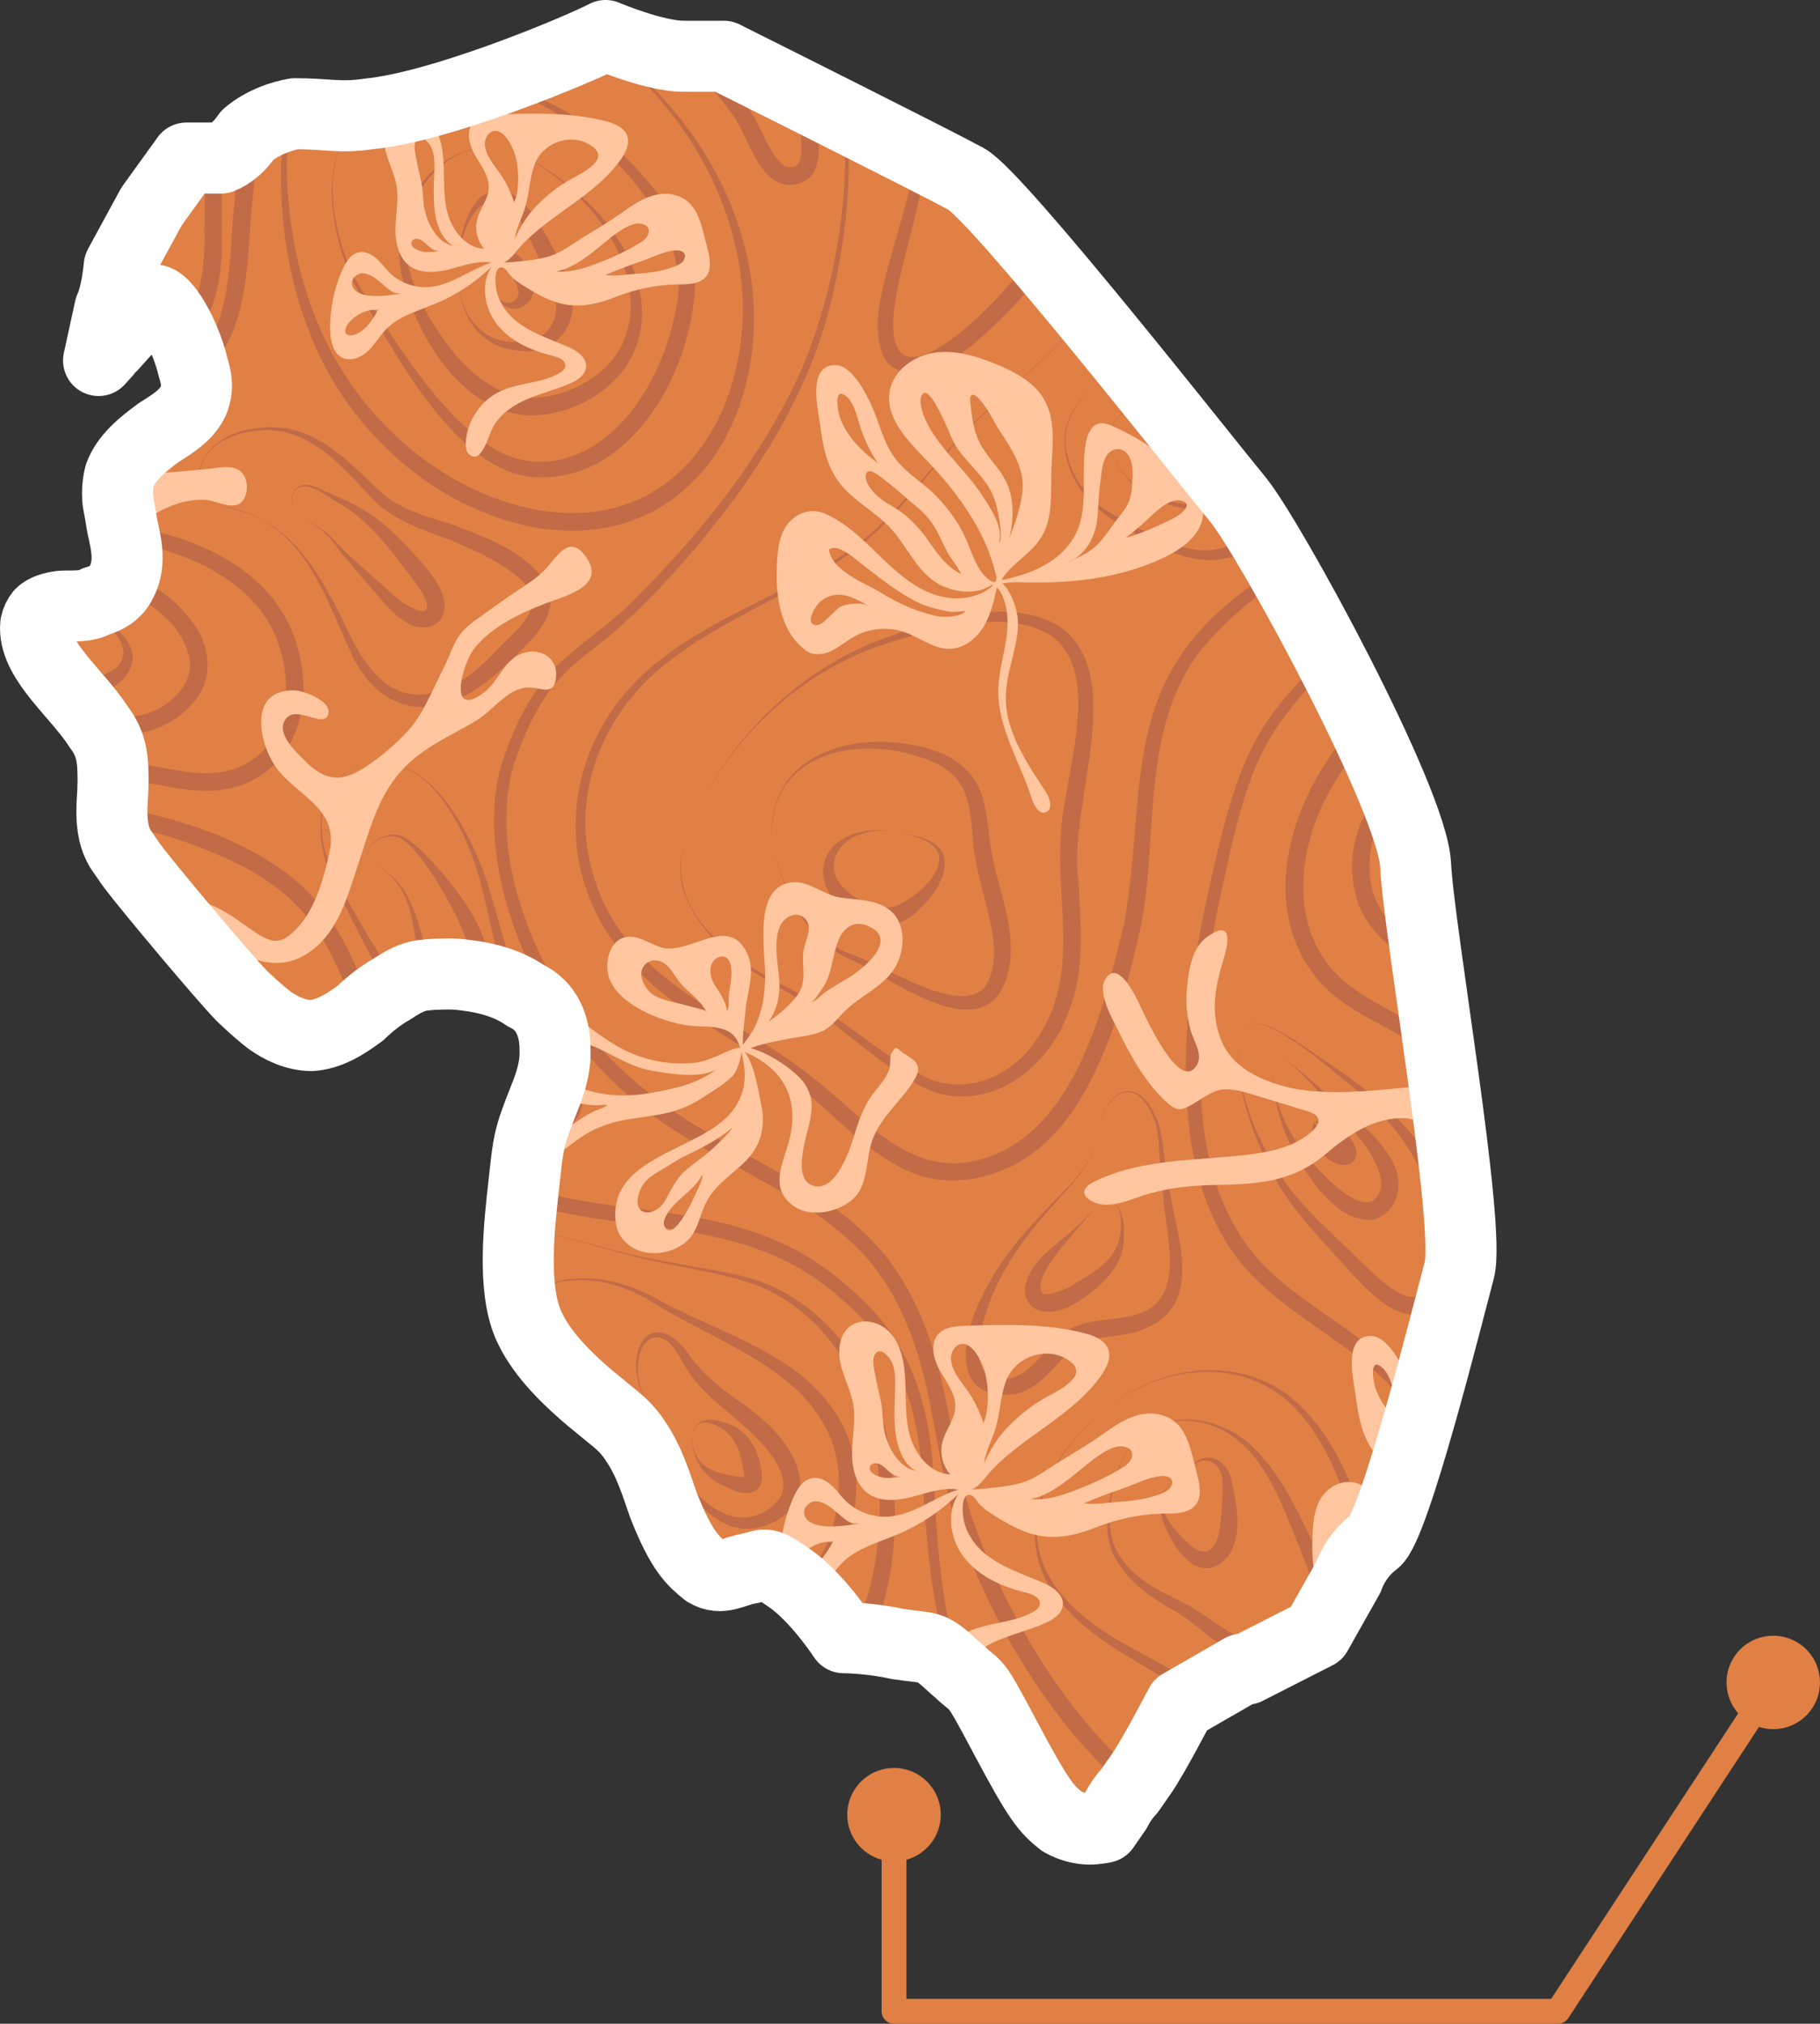 <?xml version="1.0" encoding="UTF-8"?>
<svg id="Calque_2" data-name="Calque 2" xmlns="http://www.w3.org/2000/svg" xmlns:xlink="http://www.w3.org/1999/xlink" viewBox="0 0 512.36 569.67">
  <rect x="0" y="0" width="512.36" height="569.67" fill="#333333" stroke="none"/>
  <defs>
    <style>
      .cls-1, .cls-2 {
        fill: none;
      }

      .cls-3 {
        fill: #e08044;
      }

      .cls-4 {
        fill: #ffc69f;
      }

      .cls-5 {
        clip-path: url(#clippath-1);
      }

      .cls-2 {
        stroke: #fff;
        stroke-linecap: round;
        stroke-linejoin: round;
        stroke-width: 20px;
      }

      .cls-6 {
        fill: #c26b47;
      }

      .cls-7 {
        clip-path: url(#clippath);
      }
    </style>
    <clipPath id="clippath">
      <path class="cls-1" d="M398.5,243.4c-.82-18.07-41.07-91.99-50.1-102.91-9.03-10.91-67.35-85.18-76.39-90.11-9.03-4.93-61.6-31.21-61.6-31.21l-6.64-3.33s-3.22.04-11.43,0c-8.21-.04-21.87-5.84-21.87-5.84-3.16,1.69-14.71,6.77-28.11,11.65-.54.2-1.09.39-1.63.59-12.74,4.58-26.88,8.85-36.96,9.83-8.14,1.21-11.27-.05-20.78-.06-8.79,1.61-13.37,6.08-13.37,6.08t0,0c-2.04,3.06-4.6,5.29-7.41,6.4h-9.72c-.33.49-.71,1.01-1.1,1.54l-8.73,12.1h0s-2.19,4.02-2.19,4.02l-6.86,12.61s-.04.1-.05.14c-.04.43-.72,7.98-2.61,11.9l-3.2,14.66s0,.02,0,.02l2.19-2.43.58-1.15c.34-.18.65-.38.98-.58l10.52-11.67s0,0,0,0h0c2.36-5.15,10.02,7.55,12.39,17.93.75,2.28,1.1,4.57.77,6.73-.06.36-.17.69-.26,1.03-.02.12-.04.26-.07.38-.03.13-.08.25-.12.37-.02.05-.03.11-.05.16-.15.41-.34.79-.54,1.16-1.83,3.59-5.6,5.92-9.46,8.36-4.52,3.32-9.19,7.07-10.99,12.11-.62,2.48-.7,4.89-.49,7.23.48,2.47.86,4.69,1.16,6.7,1.28,5.76,2.65,11.23-.54,16.7-1.55,2.66-4,4-6.75,4.75-2.83,1.66-6.54,1.24-9.81,1.38-2.42.33-4.51.88-5.82,2.18-.61.73-1.09,1.67-1.38,2.98,0,0,0,0,0,0,0,.03-.01.06-.01.09-.03.29-.05.6-.05.93,0,9.57,11.86,18.49,17.87,27.92.01.02.03.03.04.05,3.1,4.12,3.83,7.96,3.88,12.68.15,3.3-.12,6.56-.28,9.57-.17,6.12.87,9.35,2.39,11.94.67,1,1.54,2.26,2.57,3.72.16.22.32.45.48.68.03.04.06.08.09.12.09.13.21.3.35.48,4.03,5.43,25.82,31.44,30.68,36.34.16.16.31.3.43.42.07.06.13.12.19.18.17.16.34.33.52.49,2.23,2.1,4.43,4.02,6.57,5.7,3.26,2.32,7.31,4.33,11.85,4.39,4.94-.3,9.5-3.1,13.85-6.34,3.02-2.93,6.02-5.15,8.98-6.81,2.84-1.94,5.64-3.42,8.47-3.79,1.83-.23,3.8-.35,5.84-.37,2.23-.1,4.38.04,6.44.34,6.05.69,12.14,2.47,16.79,5.74.02,0,.04.02.06.03,5.78,2.68,8.25,8.5,8.19,15.26.18,4.96-1.35,9.53-3.12,13.86-1.08,2.76-1.9,4.87-2.53,6.67-.16.47-.32.92-.46,1.35-1.3,4.01-1.7,6.9-2.45,13.87-.03.24-.06.5-.08.74-.04.37-.08.73-.12,1.11-1.25,11.26-3.41,29.2,1.3,39.88.07.14.13.29.2.43.13.26.26.52.38.78.23.46.46.92.71,1.37,3.92,7.08,10.59,13.37,16.37,18.24,2.05,1.68,4.29,3.49,6.77,5.54,0,0,0,0,0,0,2.42,1.98,4.16,3.91,5.65,6.22,3.8,5.51,5.74,11.83,7.83,17.87,5.29,13.61,8.63,16.03,12.09,18.91h0c4.49,2.68,7.43-.17,12.6-.97,0,0,0,0,0,0,4.37-1.15,4.17-1.85,10.42,2.48.23.16.46.32.71.49.43.3.86.63,1.29.97.01,0,.03.02.04.03,7.26,5.79,13.66,15.6,13.66,15.6,0,0,7.12,0,15.27,1.78.01,0,.03,0,.04,0,9.22,1.43,8.79-.1,15.94,6.61.01.01.03.02.04.04.85.67,1.67,1.41,2.46,2.19,3.9,3.28,3.59,2.16,10.14,14.44.47.89.98,1.84,1.53,2.88,0,.02.02.03.03.05,9.52,17.92,11.53,20.2,15.98,23.73h0s0,0,0,0c2.84,1.61,5.56,2.11,7.68,2.16,2.39-.03,4.22-.48,4.22-.48,0,0,1.47-2.12,3.38-4.88.99-2,2.27-3.81,3.76-5.43.03-.03.06-.07.09-.1,1.21-1.74,2.36-3.38,3.23-4.63,3.32-4.73,10.99-19.47,10.99-19.48h0s17.38-10.02,17.38-10.02h1.28l19.68-10.02h0s8.94-15.86,8.94-15.86h0s1.79-5.84,7.43-10.09c5.64-4.25,20.53-64.07,23.82-76.39,3.29-12.32-11.5-96.1-12.32-114.17Z"/>
    </clipPath>
    <clipPath id="clippath-1">
      <path class="cls-2" d="M398.5,243.4c-.82-18.07-41.07-91.99-50.1-102.91-9.03-10.91-67.35-85.18-76.39-90.11-9.03-4.93-61.6-31.21-61.6-31.21l-6.64-3.33s-3.22.04-11.43,0c-8.21-.04-21.87-5.84-21.87-5.84-3.16,1.69-14.71,6.77-28.11,11.65-.54.2-1.09.39-1.63.59-12.74,4.58-26.88,8.85-36.96,9.83-8.14,1.21-11.27-.05-20.78-.06-8.79,1.61-13.37,6.08-13.37,6.08t0,0c-2.04,3.06-4.6,5.29-7.41,6.4h-9.72c-.33.49-.71,1.01-1.1,1.54l-8.73,12.1h0s-2.19,4.02-2.19,4.02l-6.86,12.61s-.04.1-.05.14c-.04.43-.72,7.98-2.61,11.9l-3.2,14.66s0,.02,0,.02l2.19-2.43.58-1.15c.34-.18.65-.38.98-.58l10.52-11.67s0,0,0,0h0c2.36-5.15,10.02,7.55,12.39,17.93.75,2.28,1.1,4.57.77,6.73-.06.36-.17.69-.26,1.03-.02.12-.04.26-.07.38-.03.13-.08.25-.12.37-.02.05-.03.11-.05.16-.15.41-.34.79-.54,1.16-1.83,3.59-5.6,5.92-9.46,8.36-4.52,3.32-9.19,7.07-10.99,12.11-.62,2.48-.7,4.89-.49,7.23.48,2.47.86,4.69,1.16,6.7,1.28,5.76,2.65,11.23-.54,16.7-1.55,2.66-4,4-6.75,4.75-2.83,1.66-6.54,1.24-9.81,1.38-2.42.33-4.51.88-5.82,2.18-.61.73-1.09,1.67-1.38,2.98,0,0,0,0,0,0,0,.03-.01.06-.01.09-.03.29-.05.6-.05.93,0,9.57,11.86,18.49,17.87,27.92.01.02.03.03.04.05,3.1,4.12,3.83,7.96,3.88,12.68.15,3.3-.12,6.56-.28,9.57-.17,6.12.87,9.35,2.39,11.94.67,1,1.54,2.26,2.57,3.72.16.22.32.45.48.68.03.04.06.08.09.12.09.13.21.3.35.48,4.03,5.43,25.82,31.44,30.68,36.34.16.16.31.3.43.42.07.06.13.12.19.18.17.16.34.33.52.49,2.23,2.1,4.43,4.02,6.57,5.7,3.26,2.32,7.31,4.33,11.85,4.39,4.94-.3,9.5-3.1,13.85-6.34,3.02-2.93,6.02-5.15,8.98-6.81,2.84-1.94,5.64-3.42,8.47-3.79,1.83-.23,3.8-.35,5.84-.37,2.23-.1,4.38.04,6.44.34,6.05.69,12.14,2.47,16.79,5.74.02,0,.04.02.06.03,5.78,2.68,8.25,8.5,8.19,15.26.18,4.96-1.35,9.53-3.12,13.86-1.08,2.76-1.9,4.87-2.53,6.67-.16.47-.32.92-.46,1.35-1.3,4.01-1.7,6.9-2.45,13.87-.03.24-.06.5-.08.74-.04.37-.08.73-.12,1.11-1.25,11.26-3.41,29.2,1.3,39.88.07.14.13.29.2.43.13.26.26.52.38.78.23.46.46.92.71,1.37,3.92,7.08,10.59,13.37,16.37,18.24,2.05,1.68,4.29,3.49,6.77,5.54,0,0,0,0,0,0,2.42,1.98,4.16,3.91,5.65,6.22,3.8,5.51,5.74,11.83,7.83,17.87,5.29,13.61,8.63,16.03,12.09,18.91h0c4.49,2.68,7.43-.17,12.6-.97,0,0,0,0,0,0,4.37-1.15,4.17-1.85,10.42,2.48.23.16.46.32.71.49.43.3.86.63,1.29.97.01,0,.03.02.04.03,7.26,5.79,13.66,15.6,13.66,15.6,0,0,7.12,0,15.27,1.78.01,0,.03,0,.04,0,9.22,1.43,8.79-.1,15.94,6.61.01.01.03.02.04.04.85.67,1.67,1.41,2.46,2.19,3.9,3.28,3.59,2.16,10.14,14.44.47.89.98,1.84,1.53,2.88,0,.02.02.03.03.05,9.52,17.92,11.53,20.2,15.98,23.73h0s0,0,0,0c2.84,1.61,5.56,2.11,7.68,2.16,2.39-.03,4.22-.48,4.22-.48,0,0,1.47-2.12,3.38-4.88.99-2,2.27-3.81,3.76-5.43.03-.03.06-.07.09-.1,1.21-1.74,2.36-3.38,3.23-4.63,3.32-4.73,10.99-19.47,10.99-19.48h0s17.38-10.02,17.38-10.02h1.28l19.68-10.02h0s8.94-15.86,8.94-15.86h0s1.79-5.84,7.43-10.09c5.64-4.25,20.53-64.07,23.82-76.39,3.29-12.32-11.5-96.1-12.32-114.17Z"/>
    </clipPath>
  </defs>
  <g id="Header">
    <g id="EP5">
      <path class="cls-3" d="M398.5,243.4c-.82-18.07-41.07-91.99-50.1-102.91-9.03-10.91-67.35-85.18-76.39-90.11-9.03-4.93-61.6-31.21-61.6-31.21l-6.64-3.33s-3.22.04-11.43,0c-8.21-.04-21.87-5.84-21.87-5.84-3.16,1.69-14.71,6.77-28.11,11.65-.54.2-1.09.39-1.63.59-12.74,4.58-26.88,8.85-36.96,9.83-8.14,1.21-11.27-.05-20.78-.06-8.79,1.61-13.37,6.08-13.37,6.08t0,0c-2.04,3.06-4.6,5.29-7.41,6.4h-9.72c-.33.49-.71,1.01-1.1,1.54l-8.73,12.1h0s-2.19,4.02-2.19,4.02l-6.86,12.61s-.04.1-.05.14c-.04.43-.72,7.98-2.61,11.9l-3.2,14.66s0,.02,0,.02l2.19-2.43.58-1.15c.34-.18.65-.38.98-.58l10.52-11.67s0,0,0,0h0c2.36-5.15,10.02,7.55,12.39,17.93.75,2.28,1.1,4.57.77,6.73-.06.36-.17.69-.26,1.03-.02.12-.04.26-.07.38-.03.13-.08.25-.12.37-.02.05-.03.11-.05.16-.15.41-.34.79-.54,1.16-1.83,3.59-5.6,5.92-9.46,8.36-4.52,3.32-9.19,7.07-10.99,12.11-.62,2.48-.7,4.89-.49,7.23.48,2.47.86,4.69,1.16,6.7,1.28,5.76,2.65,11.23-.54,16.7-1.55,2.66-4,4-6.75,4.75-2.83,1.66-6.54,1.24-9.81,1.38-2.42.33-4.51.88-5.82,2.18-.61.73-1.09,1.67-1.38,2.98,0,0,0,0,0,0,0,.03-.01.06-.01.09-.03.29-.05.6-.05.93,0,9.57,11.86,18.49,17.87,27.92.01.02.03.03.04.05,3.1,4.12,3.83,7.96,3.88,12.68.15,3.3-.12,6.56-.28,9.57-.17,6.12.87,9.35,2.39,11.94.67,1,1.54,2.26,2.57,3.72.16.22.32.45.48.68.03.04.06.08.09.12.09.13.21.3.35.48,4.03,5.43,25.82,31.44,30.68,36.34.16.16.31.3.43.42.07.06.13.12.19.18.17.16.34.33.52.49,2.23,2.1,4.43,4.02,6.57,5.7,3.26,2.32,7.31,4.33,11.85,4.39,4.94-.3,9.5-3.1,13.85-6.34,3.02-2.93,6.02-5.15,8.98-6.81,2.84-1.94,5.64-3.42,8.47-3.79,1.83-.23,3.8-.35,5.84-.37,2.23-.1,4.38.04,6.44.34,6.05.69,12.14,2.47,16.79,5.74.02,0,.04.02.06.03,5.78,2.68,8.25,8.5,8.19,15.26.18,4.96-1.35,9.53-3.12,13.86-1.08,2.76-1.9,4.87-2.53,6.67-.16.47-.32.92-.46,1.35-1.3,4.01-1.7,6.9-2.45,13.87-.03.24-.06.5-.08.74-.04.37-.08.73-.12,1.11-1.25,11.26-3.41,29.2,1.3,39.88.07.14.13.29.2.43.13.26.26.52.38.78.23.46.46.92.71,1.37,3.92,7.08,10.59,13.37,16.37,18.24,2.05,1.68,4.29,3.49,6.77,5.54,0,0,0,0,0,0,2.42,1.98,4.16,3.91,5.65,6.22,3.8,5.51,5.74,11.83,7.83,17.87,5.29,13.61,8.63,16.03,12.09,18.91h0c4.49,2.68,7.43-.17,12.6-.97,0,0,0,0,0,0,4.37-1.15,4.17-1.85,10.42,2.48.23.16.46.32.71.49.43.3.86.63,1.29.97.01,0,.03.02.04.03,7.26,5.79,13.66,15.6,13.66,15.6,0,0,7.12,0,15.27,1.78.01,0,.03,0,.04,0,9.22,1.43,8.79-.1,15.94,6.61.01.01.03.02.04.04.85.67,1.67,1.41,2.46,2.19,3.9,3.28,3.59,2.16,10.14,14.44.47.89.98,1.84,1.53,2.88,0,.02.02.03.03.05,9.52,17.92,11.53,20.2,15.98,23.73h0s0,0,0,0c2.84,1.61,5.56,2.11,7.68,2.16,2.39-.03,4.22-.48,4.22-.48,0,0,1.47-2.12,3.38-4.88.99-2,2.27-3.81,3.76-5.43.03-.03.06-.07.09-.1,1.21-1.74,2.36-3.38,3.23-4.63,3.32-4.73,10.99-19.47,10.99-19.48h0s17.38-10.02,17.38-10.02h1.28l19.68-10.02h0s8.94-15.86,8.94-15.86h0s1.79-5.84,7.43-10.09c5.64-4.25,20.53-64.07,23.82-76.39,3.29-12.32-11.5-96.1-12.32-114.17Z"/>
      <g class="cls-7">
        <g>
          <path class="cls-6" d="M56.9,346.46c-6.69-3.95-17.7,1.01-17.3,9.25.45,7.92,9.69,10.37,16.18,12.37,2.7.77,5.79,1.39,8.57,1.93,4.09.89,8.77-.36,7.62-5.47-.81-3.72-4.06-6.68-6.47-9.62-2.51-3.2-4.96-6.49-8.6-8.46h0ZM56.9,346.46c5.35,3.08,8.88,8.24,13.65,12.09,9.86,9.53,2.3,18.38-9.93,15.66-8.25-1.43-17.75-4.08-22.35-11.87-2.22-4.1-1.43-9.37,1.53-12.82,4.36-4.37,11.62-6.18,17.11-3.05h0Z"/>
          <path class="cls-6" d="M336.05,113.73c-1.42,3.21-3.44,11.21.6,13,4.83,1.9,10.3-2.21,12.35-6.43.97-2.76.94-6.32-1.05-8.62-3.45-3.87-9.66-2.74-11.91,2.04h0ZM336.05,113.73c3-6.79,12.97-7.41,16.53-.7,5.02,8.88-3.77,19.21-13.26,17.65-2.84-.52-6.04-2.72-6.12-5.84.04-3.92,1.34-7.6,2.84-11.12h0Z"/>
          <path class="cls-6" d="M331.31,415.96c-6.52,4.84-4.44,10.38.37,15.55,2.75,3.35,8.16,8.62,10.75,2.34,1.13-2.43,1.12-5.44,1.4-8.17.23-3.03.47-6.15.29-9.08-.14-2.71-2.01-5.73-5.08-5.48-3.11.28-5.19,3.26-7.73,4.83h0ZM331.31,415.96c2.69-1.7,4.37-4.72,7.62-5.51,3.58-.9,6.76,2.38,7.65,5.66,1.69,7.59,4.22,19.48-3.63,24.41-5.88,3.41-11.37-3.29-13.34-7.61-3.59-6.25-5.07-12.16,1.7-16.94h0Z"/>
          <path class="cls-6" d="M16.91,34.64c-.43,6.47,3.68,11.46,10.18,11.38,5.12-.28,8.21-6.2,8.09-10.72-.26-4.49-3.48-10.67-8.18-11.67-2.54-.43-5.54.67-7.58,2.72-2.17,2.06-2.54,5.35-2.51,8.29h0ZM16.91,34.64c-.36-4.64,1.13-9.54,5.45-11.94,4.66-3.21,10.43-1.19,13.83,2.88,6.48,6.66,4.77,18.65-4.03,22.36-4.81,2.09-10.47-.74-13.21-4.58-1.93-2.57-2.02-5.78-2.04-8.73h0Z"/>
          <path class="cls-6" d="M252.34,234.2c-6.57-1.43-15.69.82-17.49,8.06-1.62,7.97,10.26,14.3,16.98,12.95,5.03-1.87,14.43-9.16,12.23-15.3-2.17-4.05-7.66-4.6-11.72-5.71h0ZM252.34,234.2c4.34,1.16,9.76,1.26,12.68,5.18,3.29,6.4-2.92,13.83-7.57,17.85-8.8,8.16-26.38-1.12-25.73-12.69,1.03-9.61,12.71-12.16,20.62-10.34h0Z"/>
          <path class="cls-6" d="M319.74,405.33c-2.74,3-4.44,6.79-5.56,10.65-2.05,7.52-3.32,16.4,1.73,22.97,4.67,6.75,12.55,9.67,19.48,13.42,8.58,5.19,19.95,16.06,29.64,8.25,5.15-4.88,5.1-13.63,2.73-20.1,0,0-4.45-11.2-4.45-11.2-4.44-10.75-9.71-22.93-21.14-27.68-7.35-2.92-16.81-2.46-22.43,3.69h0ZM319.74,405.33c8.79-9.38,24.71-6.36,33.09,2.15,7.41,7.12,11.94,16.77,16.34,25.89.76,1.7,1.9,3.8,2.62,5.56,8.63,21.63-8.53,38.29-28.63,23.72-4.33-3.02-7.79-6.36-12.1-8.97-6.29-3.48-12.6-7.64-16.4-13.92-4.74-7.22-3-16.16-.66-23.84,1.18-3.86,2.95-7.64,5.74-10.6h0Z"/>
          <path class="cls-6" d="M310.22,397.45c-10.1,8.64-18.83,21.15-18.27,34.92.81,13.96,12.76,23.7,24.12,30.1,5.87,3.37,12.02,6.34,17.91,10.05,12.31,7.09,26.82,26.09,41.53,24.1,16.77-4.49,10.44-50.38,6.59-63.25-3.31-12.93-7.71-26.18-16.82-36.22-14.73-16.28-39.43-12.99-55.05.31h0ZM310.22,397.45c15.66-13.54,40.64-17.11,56.19-1.42,9.85,9.9,15.02,23.32,19.01,36.41,5.45,15.78,13.1,63.57-8.84,68.96-17.74,2.64-31.42-17.38-44.49-26.03-11.07-7.69-24.42-13.23-33.15-24.05-15.67-17.83-4.77-40.69,11.28-53.86h0Z"/>
          <path class="cls-6" d="M217.7,238.05c2.42,11.95,8.85,24.58,20.28,29.92.97.36,2.24.89,3.19,1.24,8.5,3,28.41,16.45,35.87,8.9,4.76-6.58,2.38-16.63.37-24.32-1.37-5.45-3.1-11.32-3.51-17.16-.43-5.26-.66-11.06-3.34-15.64-3.39-5.6-10.03-7.62-16.26-9.17-18.81-4.3-39.62,3.79-36.6,26.24h0ZM217.7,238.05c-3.33-22.59,17.7-31.61,37.05-28.72,9.99,1.3,19.78,5.59,22.16,16.37,1.23,4.49,1.43,9.2,2.15,13.72,1.8,10.66,6.98,21.45,5.09,32.7-4.66,24.84-31.02,4.78-43.59-1.55,0,0-3.13-1.44-3.13-1.44-11.19-6.14-17.41-18.97-19.73-31.09h0Z"/>
          <path class="cls-6" d="M195.83,229.28c-9.62,17.8-1.41,30.86,13.6,41.63,6.73,4.67,14.52,7.64,21.21,12.4,10.2,6.6,19.54,14.99,30.47,20.13,11.02,4.91,23.6-.51,30.11-10.08,13.06-17.7,6.05-38.21,7.43-58.42.57-15.97,12.57-45.79-3.24-56.35-13.48-7.49-32.6-1.57-46.51,2.77-23.42,7.7-42.64,25.7-53.07,47.92h0ZM195.83,229.28c10.37-22.35,29.36-40.66,52.54-49.41,14.6-5.19,34.02-11.9,48.82-4.24,21.32,13.04,3.4,50.88,6.36,71.65.59,12.08,2.16,25.58-2.68,37.38-5.87,16.64-23.35,29.67-40.92,21.5-11.16-5.73-20.07-14.46-30.19-21.55-6.53-4.99-14.09-8.28-20.73-13.12-6.61-4.84-12.52-11-15.79-18.58-3.52-7.74-1.18-16.44,2.59-23.62h0Z"/>
          <path class="cls-6" d="M312.4,124.11c2.14,15.67,22.66,21.81,35.45,15.47,3.35-1.51,5.95-3.83,8.5-6.51,5.02-5.15,9.29-11.07,11.03-18.06.92-3.46.99-7.01,1.02-10.6-.02-5.09.06-10.73-2.37-15.06-3.04-3.9-8.28-3.62-12.85-1.58-10.35,4.47-16.94,14.16-25.68,21.15-5.26,4.63-15.52,6.65-15.08,15.2h0ZM312.4,124.11c-.61-8.46,9.72-10.86,14.63-15.74,8.37-7.58,14.2-18.28,24.61-23.78,5.54-3.28,13.85-3.55,18.1,2.06,3.62,5.36,3.5,11.85,3.65,17.82-.08,3.92-.28,7.97-1.37,11.8-2.17,7.74-7.37,14.21-13.27,19.34-2.79,2.52-6.22,5.02-9.95,6.28-14.05,5.18-34.12-1.76-36.4-17.77h0Z"/>
          <path class="cls-6" d="M310.8,106.16c-6.96,5.45-13.07,13.34-10.15,22.64,1.49,5.65,4.98,10.75,9.72,14.14,2.34,1.64,5.03,3.03,7.57,4.47,7.57,3.81,15.62,8.52,24.27,7.27,8.44-1.68,14.72-8.17,20.24-14.54,11.22-13.19,19.23-29.18,23.06-46.04,6.53-32.99-8.85-41.73-36.87-24.85-15.57,8.96-24.09,25.77-37.85,36.92h0ZM310.8,106.16c9.13-7.68,15.94-17.4,23.66-26.39,9.38-10.54,23.9-20.82,38.38-21.9,3.14-.1,6.51.51,9.4,2.27,10.93,7.43,10.02,23.49,8,34.93-4.73,22.41-18.67,47.5-38.67,59.54-11.77,7.1-24.05.47-34.4-5.85-9.3-4.99-17.21-13.19-17.49-24.29-.27-7.78,5.44-13.77,11.12-18.3h0Z"/>
          <path class="cls-6" d="M315.26,78.65c16.61-19.36,37.11-38.64,63.74-41.04,13.41-1.3,26.95,1.71,33.98,14.32,2.28,3.74,3.85,7.83,5.16,11.97,2.66,8.26,4.29,17.24,2.08,25.84-2.03,8.58-6.94,16.05-11.71,23.29-9.59,14.51-21.74,27.19-34.77,38.64-12.67,11.41-28.06,20.4-37.9,34.39-14.47,22.01-9.76,49.79-14.66,74.67-3.89,17.18-8.22,34.24-17.51,49.47-4.71,7.53-11.2,14.5-19.63,18.45-8.38,3.79-18.41,5.14-27.09,1.55-8.42-3.44-15.12-9.46-21.72-15.35-6.34-5.9-12.82-11.16-20.01-15.92-14.19-9.82-30.41-17.81-41.19-31.92-20.43-26.65-13.77-62.27,12.72-81.95,17.26-13.17,38.69-19.49,55.87-32.69,13.29-11.02,22.77-25.95,35.76-37.36,7.84-7.42,16.08-14.42,23.62-22.14,2.93-3.19,10.25-10.97,13.24-14.22h0ZM315.26,78.65c-3.06,3.27-10.27,11.13-13.19,14.27-7.52,7.75-15.74,14.78-23.54,22.23-13,11.51-22.17,26.56-35.45,37.77-17.11,13.47-38.21,20.19-55.2,33.58-16.94,13.03-26.66,34.68-21.85,55.9,6.06,28.11,29.68,38.62,51.62,52.94,7.28,4.7,14.3,10.26,20.67,16.08,13.56,12.1,25.42,21.15,43.65,12.79,22.04-11.08,29.15-42.14,34.52-64.39,6.74-38.7-1.88-67.66,34.99-94.45,20.71-15.42,40.72-32.03,55.38-53.48,4.81-7.02,9.74-14.23,11.87-22.53,2.28-8.32.84-17-1.62-25.15-1.22-4.1-2.7-8.16-4.86-11.85-11.3-20.5-40.16-16.09-57.86-7.15-15.62,7.72-27.67,20.61-39.12,33.43h0Z"/>
          <path class="cls-6" d="M434.51-12.06c-1.19,6.79-4.85,12.78-7.22,19.14-8.24,21.76,5.1,38.73,11.16,58.66,10.84,39.7-21.67,82.09-49.09,107.77-14.92,13.79-31.13,26.99-37.57,46.8-2.28,6.33-3.97,12.9-5.49,19.53-2.96,13.28-5.98,26.56-7.35,40.1-2.46,25.88-2.27,55.91,16.5,75.93,9.31,9.5,21.49,15.98,32.28,24.85,10.83,8.87,18.92,20.74,25.18,33.17,12.68,24.87,14.9,54.89,6.43,81.53-3.36,10.02-9.3,19.88-18.06,26.13-5.98,4.16-13.35,6.16-20.55,6.57-17.7.52-34.88-5.75-49.94-14.66-23.75-14.85-40.6-38.4-52.69-63.23-2.96-6.25-5.66-12.61-8.06-19.1-4.82-13.27-6.17-27.11-9.13-40.24-2.93-12.9-7.65-25.87-16.26-36.04-13.14-15.27-33.04-23.34-50.14-33.83-24.49-14.1-42.39-36.73-51.01-63.62-4.12-13.29-6.17-27.67-2.57-41.38,3.19-10.03,7.5-19.83,14.77-27.57,7.34-7.34,16.16-12.59,23.3-20.12,19.14-19.11,36.49-40.86,47.3-65.82,14.13-35.07,19.21-86.3-7.15-116.77,23.35,26.23,22.65,65.45,15.13,97.84-4.59,20.17-14.5,38.79-26.56,55.45-10.16,13.86-21.44,26.93-34.29,38.4-5.18,4.42-10.85,8.26-15.5,13.15-6.77,7.28-10.87,16.94-13.78,26.32-4.72,19.67,1.62,40.4,10.91,57.85,13.36,25.84,34.48,39.56,59.46,52.67,12.08,6.71,24.35,13.88,33.52,24.57,9.17,10.78,14.2,24.34,17.32,37.92,3.06,13.5,4.46,27.13,9.07,39.64,2.36,6.33,5.02,12.55,7.93,18.65,11.76,23.96,28.07,46.79,51.02,61.06,16.48,9.46,37.59,17.52,56.59,12.35,3-.83,5.99-2.32,8.55-4.04,1.06-.61,2.65-2.19,3.68-2.97,0,0,1.68-1.76,1.68-1.76,14.15-15.57,16.34-38.32,15.56-58.54-1.5-23.24-11.96-45.89-27.28-63.34-11.66-12.56-27.37-19.43-39.79-32.06-9.97-10.22-15.04-24.13-17.13-37.96-4.1-27.6,1.26-55.15,7.67-81.88,3.21-13.38,7.1-27.12,15.48-38.37,8.33-11.23,19.05-20.05,29.07-29.24,10.08-9.13,19.29-19.19,27.39-30.09,15.61-21.29,29.53-48.32,22.34-75.25-3.52-13.13-11.24-25.18-12.88-38.87-.56-6.84.04-13.89,2.64-20.28,2.51-6.36,6.26-12.23,7.58-19h0Z"/>
          <path class="cls-6" d="M251.72-1.7c5.77-.55,9.87,22.1,10.53,26.96.42,3.29.15,6.86-.06,10.16-1.24,13.43-4.77,26.39-8.05,39.22-1.49,6.17-2.98,12.72-2.6,18.98,1.46,16.32,20.38-.78,25.85-6.41,14.39-13.89,24.55-31.79,40.44-44.28,8.12-6.24,17.31-10.8,26.82-14.39,19.7-7.54,47.72-14.63,55.37-36.63,2.02-6.22,1.78-13.02.45-19.51,4.37,13.53.81,27.49-9.86,37.01-15.03,13.76-35.52,18.51-53.41,27.01-5.85,2.85-11.41,6.24-16.46,10.25-15.15,12.15-25.52,30.44-39.91,44.01-4.87,4.68-9.86,9.38-16.41,12.56-5.28,2.7-13.5,2.83-16.04-3.71-3.04-8.57-.02-17.82,1.99-25.88,3.62-12.73,7.59-25.38,9.38-38.48.38-3.19.83-6.5.62-9.72-.35-4.63-3.25-27.48-8.66-27.14h0Z"/>
          <path class="cls-6" d="M275.4-7.62c1.87,3.4,1.67,7.53,1.43,11.28-.47,5.68-1.65,11.23-1.99,16.86.06,5.92.87,15.5,7.14,17.63,10.41,1.83,24.84-9.83,32.98-16.12,5.97-4.63,12.05-9.47,19.01-13.16,10.27-5.39,21.19-7.97,30.39-14.7,7-5.54,19.99-17.11,16.13-26.95,6.71,11.86-13.83,31.47-23.88,35.96-6.83,3.67-14.01,6.25-20.39,9.87-13.15,7.31-23.6,19.12-37.52,25.71-6.88,3.44-18.02,7.2-23.42-.79-4.35-7.33-4.02-15.55-2.29-23.4,1.29-7.3,4.67-14.83,2.41-22.19h0Z"/>
          <path class="cls-6" d="M297.6-6.14c-6.24,2.42-3.71,14.8.35,18.2,8.65,8.04,21.72-10.18,22.59-18.2,2.7,11.08-9.6,29.39-22.17,24.35-2.95-1.39-4.99-3.83-6.36-6.65-2.29-5.52-2.2-17.17,5.59-17.7h0Z"/>
          <path class="cls-6" d="M461.15-5.4c-11.22-10.15-16.68,17.18-14.29,24.28,1.34,5.85,4.23,11.19,7.07,16.56,5.9,10.75,10.31,22.68,10.82,35.08.3,18.46-2.98,37.08-10.33,54.13-9.78,22.83-27.71,40.75-45.22,57.68-12.72,12.72-26.47,24.87-35.1,40.73-8.18,14.93-11.01,34.87.16,48.96,9.77,11.8,26.88,14.37,36.47,26.7,0,0,2.97,3.68,2.97,3.68l2.63,3.95c13.93,21.78,8.22,48.43,6.79,72.57-.92,12.03,1.85,23.85,5.59,35.21,1.92,5.7,4.2,11.31,6.93,16.65,5.27,10.84,14.22,19.47,24.05,26.27,9.9,6.56,21.87,11.98,34,9.71-18.2,3.85-36.46-7.97-49.11-20.06-9-8.57-14.38-20.12-18.54-31.65-2.08-5.78-3.78-11.71-4.98-17.77-2.73-12.1-1.09-24.62-.35-36.8,1.29-17.58,1.68-36.44-8.26-51.72,0,0-2.46-3.63-2.46-3.63l-2.8-3.39c-9.75-11.86-27.01-14.43-36.75-26.66-16.84-21.31-6.31-51.5,9.9-69.77,23.35-27.67,55.32-48.52,70.56-82.25,7.41-16.28,10.98-34.53,11.03-52.44-.33-12.04-4.28-23.63-9.69-34.34-2.67-5.44-5.48-11.02-6.69-17.13-2.34-8.05,4.49-35.23,15.58-24.56h0Z"/>
          <path class="cls-6" d="M349.37,291.04c-2.42,12.97,3.01,26.01,9.32,37.08,6.6,11.3,17.03,19.44,26.09,28.61,2.96,2.83,6.1,5.76,9.67,7.51,1.66.8,3.28,1.13,4.27.61,5.84-3.89,5.81-21.33,3.91-27.71-3.14-12.44-11.89-22.59-21.43-30.87-4.68-3.33-28.89-26.14-31.83-15.23h0ZM349.37,291.04c2.25-8.73,18.05,3.94,22.08,6.51,20.76,13.62,41.53,31.23,36.4,58.84-.91,7.24-4.83,16.1-13.73,12.93-5.12-1.91-8.97-6.1-12.36-9.55-8.72-9.76-18.59-19.09-24.37-30.94-5.52-11.61-10.52-24.81-8.01-37.8h0Z"/>
          <path class="cls-6" d="M358.57,298.64c-.74,2.31-.29,4.78.08,7.11,1.2,7.06,4.39,13.66,8.85,19.2,3.54,4.47,18.14,21.02,21.25,9.47,0,0,.14-.61.14-.61l-.02-.67c-.48-6.47-5.68-12.16-9.72-17.08,0,0-9.67-10.68-9.67-10.68-2.48-2.59-5.02-5.17-7.93-7.27-.95-.74-2.54-.82-2.98.53h0ZM358.57,298.64c.46-1.36,2-1.31,3.01-.57,2.96,2.06,5.71,4.4,8.4,6.81,2.67,2.41,8.16,7.12,10.95,9.4,5.98,5.26,15.57,14.19,12.01,23.27-1.18,3.03-3.91,5.6-7.3,5.86-9.08.09-16.04-10.25-20.2-17.06-3.7-6.35-6.1-13.3-6.95-20.56-.25-2.35-.68-4.85.09-7.14h0Z"/>
          <path class="cls-6" d="M370.06,315.76c.78,2.52,2.41,3.83,4.1,5.09,1.3.87,2.75,1.86,4.22,2.17-.22-.12-1.21.44-1.36.95-.1.24-.14.4-.14.55-1.07-3.28-3.41-6.51-6.82-8.75h0ZM370.06,315.76c4.85-1.1,9.84,2.72,11.53,7.24.57,1.46.25,3.71-1.38,4.55-5.46,2.4-13.12-6.85-10.15-11.79h0Z"/>
          <path class="cls-6" d="M479.66,129.29c-9.33-2.94-17.59,7.98-23.43,13.84-9.8,9.41-16.69,20.9-23.62,32.54-7.91,13.47-18.89,24.77-29.24,36.33-5.24,5.68-10.5,11.25-14.1,17.64-3.64,6.28-4.56,13.78-2.98,20.66,1.67,7.1,7.03,12.15,13.35,15.59,9.82,5.59,21.88,8.68,31.25,15.85,16.02,13.09,18.95,36.21,15.57,55.45-1.07,7.6-1.98,15.2.08,22.27,3.16,11.36,13.31,22.31,25.95,19.47,6.64-1.45,10.69-7.51,13.5-13.35,1.71-3.44,3.16-7.04,4.77-10.56-1.37,3.62-2.58,7.29-4.08,10.87-3.19,7.98-8.9,15.32-18.26,15.44-16.68.43-27.23-17.8-26.72-32.86.02-7.8,1.66-15.46,1.83-23.12.18-11.01-2.31-22.63-8.38-31.83-8.56-13.45-24.79-15.65-37.99-23.26-7.2-3.88-13.82-10.48-15.63-18.8-5.23-22.57,13.42-36.1,26.53-50.9,7.92-8.36,15.62-16.87,21.78-26.63,7.26-11.36,14.89-22.98,25.24-31.9,6.34-5.8,15.08-16.27,24.58-12.72h0Z"/>
          <path class="cls-6" d="M481.88,397.93c-9.01,1.94-18.68.18-27.13-3.42-5.96-2.65-17.91-9.07-19.14,1.21-1.2,11.26,3.4,22.93,10.44,31.69,3.12,3.89,6.8,7.44,10.97,10.19,5.62,2.86,12.53,3.8,18.81,3.16,2.8-.35,5.74-1.22,7.26-3.46,1.62-2.45.63-5.74-.46-8.3.81,1.28,1.57,2.63,2.01,4.15,2.48,12.77-19.48,11.8-27.16,8.98-6.03-2.23-10.81-7.03-15.07-11.71-4.12-4.81-7.28-10.44-9.41-16.44-2.44-8.12-5.74-23.91,4.67-27.72,7.11-1.65,12.87,2.37,18.49,5.29,7.92,4.17,16.64,6.66,25.74,6.37h0Z"/>
          <path class="cls-6" d="M476.7,412.73c-5.36-4.21-12.97-5.24-19.56-4.91-6.46.53-9.84,3.16-6.24,9.51,4.79,6.23,20.9,9.34,27.41,4.24,2.97-2.58.65-6.61-1.61-8.84h0ZM476.7,412.73c7.82,7.61.34,12.46-7.59,13.86-7.28,1.25-15.92.55-21.35-5.19-4.58-5.22-4.18-14.53,3.76-15.93,5.51-.97,10.93.73,15.96,2.47,3.22,1.26,6.6,2.47,9.21,4.78h0Z"/>
          <path class="cls-6" d="M481.88,147.79c-15.51-.72-23.6,28.71-32.38,38.92-5.29,7.29-11.53,13.7-17.45,20.2-5.54,6.35-12.23,12.15-14.81,20.4-3.89,11.03-1.33,26.34,10.34,31.35,7.72,3.34,16.65,1.21,24.61-.86,8.9-2.45,17.7-5.8,25.47-10.85,1.22-.9,2.75-1.96,3.84-3.04,1.68-1.41,3-3.16,4.08-5.1-3.56,8.35-12.32,13.05-19.99,17.09-11.66,5.1-26.87,11.73-39.69,6.81-14.26-5.57-18.03-23.71-13.4-36.99,2.82-8.87,9.99-15.41,16.11-22.05,6.17-6.36,12.35-12.58,17.81-19.33,8.97-9.93,19.52-39.12,35.47-36.55h0Z"/>
          <path class="cls-6" d="M477.44,181.09c-9.12,16.31-30.34,21.31-40.31,36.66-7.41,12.18-6.46,20.84,9.73,20.13,11.4.07,46.03-10.31,41.68-25.72,3.29,6.15-1.89,12.69-6.45,16.54-9.95,8.06-22.21,12.76-34.99,13.91-20,1.39-24.21-12.17-13.91-27.49,11.11-16.12,32.13-19.21,44.25-34.05h0Z"/>
          <path class="cls-6" d="M477.44,201.81c-8.41-2.33-23.8,10.18-18.98,18.8,3.59,4.85,26.47-10.67,22.68-15.84,2.74,2.24.18,6.36-1.22,8.7-4.45,6.34-14.39,15.46-22.84,12.28-3.47-1.56-4.54-5.8-4.44-9.01.31-10.22,15.81-20.37,24.8-14.94h0Z"/>
          <path class="cls-6" d="M485.58,283.96c-7.39-4.04-12.47-13.97-22.18-9.39-10.1,5.6-2.5,22.51-1,31.34,2.57,11.92-.12,24.18,1.57,35.97.94,4.9,4.24,7.57,8.87,5.92,7.36-3.42,12.2-16.04,12.74-23.88.72,6.12-.94,12.31-3.44,17.91-2,4.17-5.43,9.2-10.55,9.94-8.36,1.74-12.38-6.64-12.7-13.67-.71-10.58.52-21-1.3-31.32-1.07-5.82-3.19-11.83-3.44-17.96-.55-6.31,1.1-14.86,7.95-17.25,3.12-1.19,6.78-1.3,9.88-.02,6.1,2.45,8.68,8.68,13.59,12.4h0Z"/>
          <path class="cls-6" d="M480.4,484.51c-9.27-6.63-24.35-16.26-34.8-7.87-5.59,5.35-6.96,13.28-9.04,20.74-1.57,5.85-3.47,12.24-7.05,17.58-2.66,4.11-6.76,7.13-9.91,10.6-7.69,8.13-.58,12.07,7.89,11.18,2.64-.23,5.29-.79,7.77-1.91-2.22,1.59-4.84,2.64-7.54,3.28-5.53,1.46-14.18.87-14.63-6.57-.26-6.07,5.51-10.54,9.06-14.64,9.49-9.99,8.75-24.6,15.05-36.59,10.09-19.57,32.42-8.28,43.2,4.21h0Z"/>
          <path class="cls-6" d="M456.71,529.66c-14.26-2.39-18.29-20.41-9.83-30.97,3.38-4.35,7.07-10.26,13.26-10.64,7.81.73,18.89,13.72,19.96,21.24.07.89,0,1.86-.46,2.61.66-6.08-12.73-16.54-17.93-18.77-3.01-1.39-5.83,2.47-7.82,4.61-9.8,9.87-10.65,24.8,2.81,31.92h0Z"/>
          <path class="cls-6" d="M464.85,525.96c-8.45-2.14-7.73-16.7.9-18.26,7.81-.18,10.83,10.79,12.42,16.78-3.77-3.22-6.14-7.41-9.59-10.57-1-.92-2.03-1.37-2.28-1.24-4.35,2.18-5.04,9.35-1.45,13.29h0Z"/>
          <path class="cls-6" d="M309.35,319.28c-1.84,9.3-9.38,15.76-15.25,22.64-8.92,10.21-16.51,22.28-18.42,35.76-.88,6.84,1.33,11.53,8.81,10.32,6.53-1.82,9.11-8.02,14.79-12.52,5.78-4.84,14.01-3.27,20.55-5.46,12.28-3.37,9.67-17.34,8.3-27.3-.61-4.6-1.01-9.21-1.39-13.81-.52-3.93-.31-9.86-1.73-13.57-4.98-13.63-14.51-8.02-15.67,3.95h0ZM309.35,319.28c1.03-12.32,10.8-17.76,16.33-4.19,1.6,3.72,1.83,9.66,2.57,13.64.68,4.55,1.44,9.08,2.37,13.57,2.78,12.01,5.55,26.88-9.23,32.04-5.96,2.63-14.39,1.07-19.03,5.08-4.95,3.87-9.5,11.9-17,13.07-18.91,1.73-14.11-17.93-8.33-28.71,4.17-8.45,10.19-15.68,16.55-22.33,6.22-6.59,13.81-12.87,15.77-22.17h0Z"/>
          <path class="cls-6" d="M310.09,339.29c-2.96,1.72-4.98,4.52-7.16,7.1-2.25,2.57-4.51,5.08-6.4,7.81-1.51,2.22-5.42,8.04-2.72,10.01,1.92.5,5.39-1.01,7.39-2.05,5.19-3.14,11.89-6.37,13.66-12.63,1.19-3.74,1.69-13.45-4.76-10.25h0ZM310.09,339.29c6.35-3.35,6.6,6.5,6.25,10.51-.63,7.4-6.99,12.67-12.72,16.56-3.49,2.01-7.68,3.95-11.81,2.26-2.52-1.21-3.6-4.09-3.2-6.65,1.67-7.47,8.67-11.32,13.83-16.04,2.49-2.25,4.7-4.94,7.65-6.63h0Z"/>
          <path class="cls-6" d="M25.37,340.83c-.39,2.6-1.35,9.15-1.73,11.65-2.5,12.6,4.33,23.16,16.18,27.39,8.5,3.35,17.94,4.1,26.52,7.46,6.99,2.44,22.49,17.19,28.78,11.31,2.77-2.84,2.62-7.94,1.33-12.57-2.66-9.73-8.45-18.56-13.92-27.11-10.94-16.57-24.4-35.68-43.76-42.58-11.66-1.86-11.21,16.81-13.4,24.45h0ZM25.37,340.83c2.16-7.99,1.47-26.73,13.52-25.15,20.24,6.05,35.13,24.44,47.22,40.85,6.02,8.58,12.13,17.52,15.18,28.27,2.09,6.86,1.27,17.7-7.29,19.72-4.6.88-9.03-1.35-12.7-3.4-4.71-2.74-8.81-6.12-13.04-8.99-8.85-5.66-19.62-6.27-29.05-10.82-11.8-5.07-18.43-16.07-15.7-28.84.39-2.48,1.46-9.08,1.87-11.64h0Z"/>
          <path class="cls-6" d="M14.9,315.78c0,22.05-12.2,46.13-.13,66.79,7.42,13.3,23.8,14.94,37,19.24,11.97,3.93,23.2,10.04,33.61,17.01,4.98,3.16,9.62,7.45,15.32,9.21,20.03,5.24,16.29-28.63,12.78-40.1-2.11-7.82-5.08-15.38-9.22-22.36-8.19-14.21-17.91-27.64-29.29-39.55-5.77-5.98-11.3-12.2-16.83-18.36-5.63-6-10.82-12.64-17.32-17.68-8.52-7.13-21.38-1.95-25.7,7.42-2.52,5.9-.81,12.28-.21,18.39h0ZM14.9,315.78c-.65-6.1-2.41-12.5.07-18.44,2.52-5.73,8.31-9.74,14.34-11.04,4.19-.85,8.49.68,11.9,3.1,6.73,4.97,12.18,11.31,18.08,17.18,5.77,5.97,11.5,11.94,17.46,17.67,11.97,11.66,22.43,24.86,31.22,39.12,8.82,14.57,14.05,31.48,13.19,48.71-.64,12.16-7.63,25.07-21.85,20.46-6.25-2.02-11.05-6.57-16.37-10.17-13.34-9.74-27.96-17.24-43.92-21.6-18.68-5.29-29.29-15.57-30.14-35.63-.48-16.79,5.72-32.71,6.01-49.35h0Z"/>
          <path class="cls-6" d="M-.93,301.67c.32,6.25-2.23,11.97-4.49,17.64-2.01,5.78-3.15,11.82-3.95,17.88-2.08,21.43-2.24,53.14,12.33,70.2,8.12,9.26,20.67,12.16,32.21,15.08,12.1,2.82,23.32,8.94,33.23,16.31,9.94,7.32,19.12,15.55,28.89,22.5,4.82,3.29,10.26,5.86,15.84,6.76,12.35,2.31,20.68-7.06,22.67-18.67,1.65-8.64.98-17.74-.52-26.48-1.47-8.96-3.38-17.87-5.89-26.59-3.33-11.6-7.7-22.94-13.84-33.24-4.67-7.77-10.3-15.34-14.44-23.58-6.54-13.91-11.69-28.37-18.29-42.16-10.27-20.59-24.03-46.57-49.93-47.77-12.15-.45-24.41,5.96-30.79,16.34-3.08,5.28-4.54,11.42-4.67,17.51-.03,6.13,1.51,12.14,1.63,18.27h0ZM-.93,301.67c-.15-6.13-1.72-12.12-1.73-18.27.1-6.11,1.53-12.28,4.61-17.61,6.4-10.56,18.6-17.22,30.97-16.95,26.37.68,41.22,26.64,52.17,47.37,6.96,13.65,12.48,27.95,19.3,41.57,4.32,8.09,9.98,15.13,14.86,23.03,6.54,10.65,11.29,22.26,14.78,34.14,4.7,18,9.97,36.66,6.6,55.39-5.08,25.17-26.82,28.2-45.79,14.46-19.53-14.58-35.97-33.81-60.3-39.92-5.89-1.63-11.87-3.27-17.58-5.73-19.08-7.31-25.44-26.52-27.01-45.3-1.05-12.21-1.08-24.53.51-36.69.84-6.06,2.01-12.11,4.05-17.89,2.29-5.66,4.86-11.36,4.57-17.61h0Z"/>
          <path class="cls-6" d="M183.75,398.28c3.28,5.1,6.36,10.38,8.58,16.03,2.32,5.41,6.81,9.95,12.24,12.01,5.18,2.12,11.07.22,14.41-3.96,3.24-3.79.98-9.24-2.52-13.63-7.29-9.58-19.38-15.09-24.77-26.27-1.59-2.52-3.08-5.12-5.78-5.84-2.92-.94-5.13,1.8-5.79,4.44-1.6,5.91.58,12.11,3.63,17.21h0ZM183.75,398.28c-3.74-6.19-7.16-15.19-2.25-21.66,4.19-4.16,9.8.7,12.27,4.42,4.25,6.26,10.2,10.6,16.36,14.83,6.42,4.9,12.65,10.6,14.82,18.83,2.8,11.42-12.2,19.32-21.37,13.9-5.68-2.92-9.84-8.14-11.89-14.02-1.82-5.85-4.72-11.12-7.94-16.3h0Z"/>
          <path class="cls-6" d="M195.01,404.67c-.29,8.46,6.84,10.39,13.72,11.08.47.05.9.02,1.15-.03.29-.05.16-.18-.11.07-.23.24-.17.38-.2.09-.67-4.58-1.31-9.35-4.79-12.52-3.32-2.93-9.25-5.36-9.76,1.31h0ZM195.01,404.67c.26-6.76,6.59-5.31,11.15-3.41,4.74,2.06,7.55,7.53,8.14,12.43,1.36,7.41-4.66,7.84-9.82,4.87-5.67-2.12-10.09-7.7-9.47-13.88h0Z"/>
          <path class="cls-6" d="M148.25,376.49c8.23,8.34,18.09,15.46,23.43,26.22,7.95,16.68,11.42,32.5,27.97,42.96,6.87,4.48,15.4,7.15,22.62,2.82,10.46-7.1,15.6-24.78,13.4-36.93-1.72-11.31-9.7-20.14-19.04-26.39-9.66-6.56-20.57-11.22-30.66-17.18-7.35-4.87-15.68-8.18-24.62-7.58-7.9,0-20.61,7.47-13.1,16.08h0ZM148.25,376.49c-7.65-8.64,5.14-16.19,13.08-16.5,8.96-.85,17.79,2.14,25.41,6.63,10.46,5.46,21.57,9.5,31.76,15.67,11.48,6.68,20.59,17.06,22.36,30.71,1.11,11.62-2.05,23.53-9.07,32.99-14.17,18.67-36.45,4.67-46.68-10.42-6.89-9.91-9.12-21.79-14.05-32.53-4.88-10.87-14.7-18.19-22.8-26.53h0Z"/>
          <path class="cls-6" d="M147.37,346.6c-3.98-.19-8.51.6-11.01,4-2.69,3.06-4.29,6.99-4.66,11.03-.61,8.18,2.64,16.06,6.33,23.19,7.63,14.48,20.11,25.8,27.52,40.47,7.77,14.04,14.56,29.2,26.75,39.85,8.48,7.52,19.83,13.76,30.98,9.85,18.89-7.66,23.93-30.65,24.33-49.24.11-7.96-.39-16.11-2.06-23.84-3.68-15.35-13.26-29.98-27.31-37.69-7.09-3.89-15.27-5.36-23.14-7.03-8-1.56-16.03-3.16-23.85-5.49-7.83-2.24-15.73-4.46-23.88-5.09h0ZM147.37,346.6c8.15.57,16.08,2.74,23.93,4.91,7.85,2.24,15.89,3.59,23.93,4.99,8.04,1.51,16.31,2.58,23.74,6.32,18.82,9.46,30.25,29.96,32.17,50.54,2.71,23.82-.77,55.99-26.21,66.26-12.9,4.63-26.33-2.57-35.53-11.3-12.34-11.45-18.67-27.26-26.05-41.85-5.21-11.11-12.98-20.55-19.82-30.68-6.39-10.22-12.84-21.74-12.03-34.18,1.02-8.59,6.44-16.04,15.87-15.01h0Z"/>
          <path class="cls-6" d="M340.52,555.56c-5.42-7.83-13.52-12.97-21.14-18.42-7.67-5.52-14.53-12.09-21.04-18.89-13.44-13.4-23.79-29.75-30.07-47.69-6.29-17.93-7.43-37.19-8.73-55.91-1.32-19.46-6.99-35.89-22.25-48.61-28.19-25.78-62.89-17.11-95.73-29.38-24.56-9.16-33.5-28.81-41.46-51.79-3.25-8.64-6.6-17.22-12.1-24.65-5.24-7.39-12.69-12.86-20.79-16.89-15.96-7.76-34.92-13.98-52.71-10.35-8.58,2.14-16.22,7.81-21.94,14.53-6.16,7.29-10.43,16.34-10.77,25.74-.02,3.08-.24,9.18-.28,12.35-.35,14.19-.96,28.38-3.11,42.47-1.39,9.36-3.76,18.47-5.37,27.76-4.43,26.23-8.33,57.94,9.83,79.85,12.18,13.88,29.33,23.16,47.56,26.72,4.58.99,9.23,1.87,13.82,3.13,32.77,9.33,52.28,41.63,63.91,71.53-3.63-8.67-7.71-17.17-12.61-25.19-9.57-15.93-22.23-30.73-38.88-39.39-8.19-4.44-17.48-5.91-26.73-7.67-18.7-3.39-36.56-12.72-49.44-27.03-19.31-22.67-15.88-55.33-11.59-82.67,1.51-9.27,3.89-18.41,5.22-27.68,1.36-9.21,2.08-18.52,2.47-27.87.44-9.23.39-19.02.78-28.27,1.85-19.65,17.08-37.68,35.98-42.94,9.67-2.33,19.56-1.24,29.08.8,14.07,3.34,27.82,8.65,39.41,17.51,1.66,1.52,4,3.34,5.41,5.03,8.44,8.74,13.25,20.34,17.34,31.54,6.01,17.26,12.96,35.36,29.48,44.77,34,19.28,72.6,4.51,105.79,35.19,15.83,13.56,21.73,30.95,22.84,51.22,1.07,18.73,1.96,37.52,7.9,55.39,5.82,17.76,15.74,34.1,28.72,47.57,6.35,6.91,13.02,13.55,20.52,19.19,7.46,5.64,15.5,11.06,20.69,19.02h0Z"/>
          <path class="cls-6" d="M134.05,531.88c-7.34,2.46-18.06-20.97-17.6-27.06-1.39-15.05,12.73-17.82,23.77-21.75,4.99-1.99,8.55-5.88,10.88-10.6,3.94-7.96,10.1-7.15,17.2-3.88,14.11,5.5,17.5,22.45,28.03,31.51,6.05,4.9,14.73,4.66,21.98,2.71,5.27-1.39,8.82-5.03,12.38-9.11,7.14-9.73,22.37-16.39,31.57-5.41,9.61,11.78,9.33,37.57-.92,48.77,1.8-2.18,2.99-4.76,3.86-7.4,4.97-13.37,1.84-48.6-18.97-42.53-8.34,2.23-11.95,10.55-18.36,15.82-8.89,7.32-25.44,8.41-34.64,1.01-11.09-8.79-14.16-26.18-26.96-31.1-2.32-1.14-4.91-2.07-7-2.07-2.22-.02-3.2,2.09-4.4,3.91-6.85,13.45-17.42,11.91-28.96,17.44-10.89,5.4-7.03,19.61-2.64,28.32,1.94,3.65,5.8,12.39,10.77,11.43h0Z"/>
          <path class="cls-6" d="M153.29,535.58c-14.36-9.4-17.69-44.93,3.8-47.65,17.97-.32,24.33,33.9,22.84,47.65-1.86-12.15-7.65-33.83-17.65-41.26-3.2-2.19-6.8-1.63-9.9.45-10.4,7.8-7.68,32.17.91,40.81h0Z"/>
          <path class="cls-6" d="M162.17,528.92c-4.23-4.49-7.21-12.07-3.91-18.17,1.11-2.36,4.18-3.66,6.49-1.86,6.91,6.71,6.68,18.23,4.09,26.69-1.59-7.79-2.44-16.56-6.91-22.67.33.21,1.01-.28.65-.05-3.24,4.69-1.59,10.41-.4,16.05h0Z"/>
          <path class="cls-6" d="M225.08,528.92c.79-9.82,8.18-23.16,16.6-28.7,6.81-4.48,14.34.23,15.54,7.82,1.51,9.62-1.84,19.65-8.01,26.99-2.44,2.7-6.29,5.43-10.06,4.24,10.88-.24,17.26-26.75,11.54-34.08-6.98-8.78-23.8,17.59-25.6,23.72h0Z"/>
          <path class="cls-6" d="M-67.25,412.73c15.03-11.32,32.18,22.59,37.81,33.13,6.27,12.07,14.16,22.87,27.35,26.96,21.5,7.12,46.9,8.11,64.52,24.07,6.92,6.43,12.81,14.47,14.63,23.93,1.8,9.07-1.61,21.31-12.59,21.42,10.09-1.15,12.52-12.57,10.18-20.92-2.2-8.55-8.2-15.82-14.8-21.49-6.81-5.85-15.11-9.26-23.6-11.9-8.58-2.7-17.53-4.48-26.51-6.64-9.06-2.31-18.69-4.64-26.16-10.73-7.57-5.96-12.38-14.5-16.48-22.91-5.23-10.34-19.39-44.24-34.35-34.91h0Z"/>
          <path class="cls-6" d="M-62.07,477.11c-2.64-14.05,14.59-13.09,23.21-8.88,9.3,4.17,14.99,14.32,22.77,19.59,5.2,3.66,11.55,4.39,17.82,4.89,6.51.58,13.3.56,20.17,1.95,13.39,2.06,29.59,15.97,21.14,30.4-3.85,6.12-10.99,8.66-17.79,9.03,0,0,2.42-.64,2.42-.64,1.46-.23,3.25-1.2,4.65-1.67,0,0,2.13-1.2,2.13-1.2,12.25-7.47,8.96-21.21-2.5-27.39-9.24-5.48-19.98-4.6-30.62-5.5-6.89-.6-14.4-1.67-20.14-6.01-8.23-5.9-12.74-15.58-21.51-20.53-7.55-4.25-22.43-7.06-21.75,5.95h0Z"/>
          <path class="cls-6" d="M-.64,525.22c-3.11-7.29-.85-17.9,5.45-23.06,5.49-4.29,12.14.31,14.69,5.62,5.4,12.88-5.93,25.4-10.51,36.69.22-5.51,3.24-12.87,4.84-18.15,1.47-5.18,3.53-11.44,1.19-16.31-7.62-14.18-16.96,7.08-15.65,15.22h0Z"/>
          <path class="cls-6" d="M9.28,11.63C4.87,16.91.33,23.48,1.51,30.67c.47,3.49,2.21,6.61,3.61,9.92,2.35,6.59,6.37,12.5,11.17,17.54,5.85,6.37,16.87,14.54,23.88,5.72,4.64-4.62,7.33-10.9,7.48-17.56.29-13.52-7.18-27.65-18.72-35.09-5.87-3.88-14.25-4.82-19.65.43h0ZM9.28,11.63c12.37-10.71,28.55,2.92,35.68,13.75,3.99,6.11,6.77,13.28,7,20.93.38,9.67-4.59,19.8-13,24.8-5.65,3.19-12.89.63-17.37-2.86-8.86-6.98-14.91-16.49-17.88-27.13C-1.6,28.64.53,21.66,9.28,11.63h0Z"/>
          <path class="cls-6" d="M-11.71,8.67c-9.29,17.65-2.43,37.13,9.31,51.72,3.71,4.96,7.92,9.47,11.9,14.33,7.59,8.74,21.46,27.92,34.48,23.24,10.62-5.24,13.59-18.67,13.57-29.74-.28-21.12,2.92-43.94-8.73-62.78-4.58-7.72-11.88-14.59-21.06-15.69-2.95-.47-6.21-.27-9.16.17C6.01-8.53-5.84-3.18-11.71,8.67h0ZM-11.71,8.67C-5.06-5.33,10.95-10.79,25.51-11.53c10.66-.06,19.83,6.99,25.43,15.62,13.12,19.25,11.2,42.09,11.52,64.16.21,12.85-3.84,28.29-16.81,33.97-10.35,3.84-19.82-4.26-26.34-11.27-8.33-9.5-15.49-19.49-22.98-29.63C-14.55,46.2-21.15,26.11-11.71,8.67h0Z"/>
          <path class="cls-6" d="M-63.55,7.18c2.27,4.09,6.21,6.74,9.44,10.08,15.84,17.25,18.67,42.31,31.03,61.57,12.53,19.32,35.28,34.87,59.06,30.63,27.84-5.59,28.01-23.55,29.58-47.85,1.73-18.18,4.21-36.61.77-54.57-3.21-18.75-16.01-32.16-35.58-31.79-4.46.03-9.01.67-13.65,1.12-18.31,1.04-36.93,1.51-54.69,6.78-8.66,2.71-35.41,11.61-25.96,24.03h0ZM-63.55,7.18c-10.36-12.44,16.61-22.7,25.37-25.83,15.42-5.17,31.9-6.96,48.11-7.84,6.96-.31,13.6-1.86,20.72-2.11,21.66-1.01,36.53,14.08,40.32,34.7,3.73,18.55,1.25,37.48-.43,55.94-1.58,26.24-3.24,46.15-33.77,51.94-25.49,4.38-49.7-12.47-62.52-33.48-12.25-19.82-13.79-44.65-28.92-62.73-2.98-3.44-6.84-6.37-8.88-10.58h0Z"/>
          <path class="cls-6" d="M128.92,78.53c.53,9.99,6.69,18.49,17.38,17.72,8.73-.15,12.1-7.41,9.25-15.03-2.24-5.34-4.81-10.64-7.35-15.82-1.96-3.58-3.88-8.49-8.08-9.3-8.65.04-11.95,15.46-11.2,22.43h0ZM128.92,78.53c-.94-8.53,2.83-29.81,15.41-23.83,3.42,1.95,5.64,5.49,7.63,8.58,2.89,4.68,5.41,9.47,7.57,14.49.48,1.16.95,2.58,1.25,3.81,2.33,9.8-4.23,18.51-14.55,17.16-11.26-.86-16.78-9.79-17.3-20.21h0Z"/>
          <path class="cls-6" d="M139.03,81.23c.27,1.51,1.2,2.97,2.5,3.66,2.42,1.34,5.04-.93,4.39-3.25-.2-.96-.61-1.73-1.35-3.2-.96-1.96-1.7-3.71-3.02-5.21-.47-.42-1.14.66-1.51,1.26-1.04,2.03-1.34,4.47-1.02,6.74h0ZM139.03,81.23c-.2-3.2-1.96-9.73,2.23-11.01,5.82-.72,11.73,10.08,7.65,14.67-3.76,4.24-9.26,1.2-9.88-3.66h0Z"/>
          <path class="cls-6" d="M141.32,41.81c8.72,2.1,16.07,8,22.72,13.8,13.54,12.19,23.57,33.06,10.85,49.37-6.22,7.42-15.57,11.75-25.28,12.03-14.95-.5-25.52-13.16-31.57-25.6-3.93-8.16-6.86-17.44-5.31-26.58,2.19-12.92,14.8-25.78,28.58-23.01h0ZM141.32,41.81c-13.6-2.68-25.85,10.4-27.08,23.21-.96,13.06,6.35,25.6,14.38,35.33,5.39,6.03,12.77,11.6,20.99,11.66,9.99-.22,20.83-5.67,25.45-14.83,6.73-14.36-1.12-30.56-11.5-41.07-6.3-6.09-13.56-12.12-22.23-14.3h0Z"/>
          <path class="cls-6" d="M98.58,34.59c-7.2,11.66-5.61,26.69-.81,38.95,1.92,5.55,6.97,12.42,10.13,17.37,7.34,11.08,14.95,22.45,25.09,31.06,7.84,6.64,16.03,9.79,26.17,7.05,19.43-5.68,30.34-29.46,32.01-48.36-.51-15.2-10.56-28.41-21.28-38.59-11.46-10.97-26.34-18.64-42.36-19.4-10.78-.71-22.69,2.48-28.94,11.92h0ZM98.58,34.59c7.8-11.86,23.54-13.74,36.55-11.73,20.48,2.84,38.23,16.05,50.51,32.28,5.35,7.26,9.68,16.14,10.01,25.48-.83,17.94-9.87,38.68-25.43,48.6-6.12,3.92-13.47,5.61-20.74,5.04-7.27-.83-13.53-4.96-18.75-9.71-10.09-9.4-17.18-21.15-24.16-32.81-2.96-5.16-7.65-12.3-9.46-17.95-4.4-12.48-5.83-27.55,1.46-39.2h0Z"/>
          <path class="cls-6" d="M132.61-2.09c35.93,4.44,68.11,36.54,76.91,71.08,10.79,39.82-10.61,86.31-57.23,79.79-26.93-4.38-50.11-23.73-61.97-47.91-8.17-16.76-11.58-35.51-11.16-54.05.77-18.13,9.81-37.44,26.44-45.93,8.38-4.05,17.96-4.17,27.01-2.98h0ZM132.61-2.09c-9.04-1.13-18.61-.94-26.93,3.15-16.33,8.54-24.86,27.97-24.95,45.8.19,18.04,4.17,36.45,12.65,52.43,12.14,22.47,34.14,40.43,59.63,44.55,43.08,6.22,62.77-37.43,54.08-74.29C199.3,34.66,168.78,2.64,132.61-2.09h0Z"/>
          <path class="cls-6" d="M174.01-14.29c-9.43,10.84,17.21,22.51,23.12,29.36,4.87,4.56,9.06,9.72,13.23,14.89,3.43,4.6,4.92,10.33,8.4,14.75,1.28,1.53,2.08,2.27,3.53,2.33,1.3.1,2.28-.34,2.78-1.63,1.18-3.57.33-7.51-.46-11.46-.93-4.05-2.2-8.15-3.95-11.93-2.66-5.39-7.3-8.95-11.46-13.38-2.5-2.66-4.86-5.73-5.83-9.31-2.05-5.82-2.74-15.79-10.87-15.1,10.52-2.02,10.73,12.68,15.55,18.46,4.46,5.39,10.79,9.05,14.93,14.94,3.07,4.58,4.76,9.94,6.24,15.22,1.09,4.66,2.08,9.64.42,14.4-1.27,3.7-5.63,5.61-9.34,4.54-2.69-.75-4.21-2.5-5.43-4.02-3.55-4.54-5.27-10.45-8.22-14.93-1.77-2.37-3.71-4.91-5.56-7.21-3.24-3.99-6.55-7.93-10.35-11.35-6.36-5.54-27.19-19.43-16.74-28.56h0Z"/>
          <path class="cls-6" d="M104.23,242.42c14.11,7.34,12.19,18.27,18.22,30.48,1.51,2.79,3.83,4.98,6.72,5.23.75,0,1.23-.2,1.7-.6,5.81-7.27-4.35-23.52-8.5-30.46-2.7-3.85-5.36-8.31-9.32-10.96-2.06-1.2-4.79-.69-6.81.44-2.07,1-4.1,3.92-2.01,5.88h0ZM104.23,242.42c-2.12-1.94-.11-4.94,1.92-6.04,2.11-1.29,4.86-2.05,7.22-.91,4.46,2.44,7.58,6.43,11.01,10.08,6.38,7.81,13.24,16.71,13.24,27.37-.24,7.41-6.25,12.69-13.18,8.14-4.89-3.27-6.12-8.91-7.1-14.08-1.52-10.96-2.62-18.91-13.12-24.56h0Z"/>
          <path class="cls-6" d="M101.64,215.47c17.41-5.49,28.92,15.63,34.18,29.12,3.8,10.22,5.59,21.04,9.99,31.01,3.83,6.94,9.22,13.56,13.31,20.58,2.18,3.79,4.53,7.72,4.96,12.36.13,3.63-1.59,7.59-4.98,9.26-4.75,2.16-9.94-.15-13.93-2.17-9.89-5.54-18.34-13.07-25.65-21.67-8.07-11.28-14.57-23.39-20.76-35.73-2.01-4.36-5.42-10.43-6.79-15.02-3.57-10.24-2.31-24.15,9.67-27.74h0ZM101.64,215.47c-11.97,3.83-12.96,17.32-9.01,27.51,1.48,4.43,5.3,10.31,7.52,14.49,2.71,4.75,5.5,9.45,8.4,14.06,5.89,9.03,11.51,18.35,19.65,25.53,4.43,4.06,28.18,24.76,30.88,13.05.42-1.56-.09-2.94-.61-4.61-3.96-10.6-12.36-19.79-16.55-30.51-3.19-9.79-4.63-20.1-7.58-29.91-4.39-13.83-15.09-34.86-32.7-29.62h0Z"/>
          <path class="cls-6" d="M-59.85,348.34c4.63,2.73,8.93-3.49,11.51-6.62,9.43-11.7,11.24-26.77,10.9-41.38.53-25.01-3.74-55.09,13.23-75.87,20.44-22.78,53.12-10.3,78.78-6.95,24.08,2.34,31.15-21.28,22.26-40.14-6.4-12.82-20.21-19.8-33.56-23.41-23.4-5.91-49.36-6.5-66.91,12.65-3.38,3.4-6.17,7.47-8.86,11.44-5.58,8.07-11.16,16.25-17.8,23.59-5.94,6.44-16.42,16.68-25.1,9.04,14.59,11.57,33.97-23.96,40.85-33.98,10.63-18.22,27.71-29.87,49.15-30.18,27.39-.77,64.76,8.45,70.1,39.85,3.77,18.44-6.58,36.35-26.66,36.22-5.09.1-10.12-1.06-15.07-1.96-18.39-3.33-38.71-9.41-55.97.19-25.4,15.22-20.72,53.86-22.01,79.55-.18,14.66-2.71,30.39-12.75,41.81-2.86,3.18-7.51,9.1-12.1,6.16h0Z"/>
          <path class="cls-6" d="M61.63,142.31c18.43,2.69,26.86,16.23,34.58,31.67,4.61,10.15,11.21,23.24,24.11,21.37,1.04-.25,2.63-.5,3.61-.92,2.36-.77,4.7-2.08,6.77-3.42,3.04-1.95,6.33-5.03,8.84-7.64,3.63-4.15,10.38-8.8,10.42-14.45-.15-2.08-1.52-3.96-3.05-5.48-5.61-5.22-13.2-8.55-20.28-11.46-7.48-2.74-16.21-5.61-21.99-11.78-9.01-9.77-18.66-21.05-33.38-18.88-5.17.8-10.87,2.88-13.59,7.65-3,4.76-2.03,11.65,3.95,13.33h0ZM61.63,142.31c-6-1.59-7.11-8.61-4.11-13.42,4.33-7.29,14.01-9.27,21.91-8.46,11.39,1.27,19.43,10.31,27.29,17.64,5.97,5.59,13.58,7.29,21.38,9.86,9.21,3.56,19.38,7.17,25.25,15.69,5.6,9.18-4.5,17.3-10.42,23.05-5.06,4.93-10.93,9.6-17.85,11.48-11.1,3.24-20.06-2.57-25.25-12.24-6.49-13.19-10.64-28.72-23.14-37.72-4.38-3.35-9.76-4.68-15.04-5.87h0Z"/>
          <path class="cls-6" d="M82.88,144.78c1.33,2.2,4.33,1.92,6.29,3.28,2.13,1.18,3.93,2.89,5.57,4.66,3.22,3.6,6.94,6.63,10.53,9.88l5.4,4.81c2.68,2.75,12.73,8.77,8.58.2-1.39-2.74-4.01-5.84-5.98-8.4-3.55-4.73-7.24-9.33-11.71-13.2-1.78-1.55-3.68-2.9-5.74-4.14-3.11-1.65-5.94-4.3-9.48-4.92-4.3-.67-5.15,4.92-3.45,7.84h0ZM82.88,144.78c-1.75-3.07-1-8.61,3.48-8.26,1.25.05,2.47.44,3.57.96,4.38,2.16,9,3.81,13.13,6.5,6.12,3.78,11.49,9.6,16.18,15,2.5,3.02,5.18,6.31,5.88,10.53.64,6.89-5.96,8.95-11.03,5.45-4.03-2.31-7.6-7.21-10.58-10.61,0,0-4.71-5.53-4.71-5.53-3.3-3.48-5.6-7.99-9.71-10.62-1.9-1.45-4.91-1.23-6.2-3.43h0Z"/>
          <path class="cls-6" d="M-61.33,71.56c1.63,11.25,22.95,18.29,32.08,23.68,13.08,8.12,39.5,18.73,29.99,38.35-6.65,10.29-19.6,10.85-30.01,14.59-11.07,3.52-21.14,6.22-30.25-3.07-2.59-2.34-4.98-4.82-7.73-6.94,16.67,10.98,16.45,13.96,36.72,6.31,2.87-1.13,7.02-2.52,9.9-3.39,5.93-1.95,12.86-4.03,16.52-9.06,9.28-15.06-17.52-26.28-27.12-33.43-8.88-5.76-30.05-14.92-30.11-27.04h0Z"/>
          <path class="cls-6" d="M-55.41,226.23c3.32-.71,4.52-3.92,5.6-6.76,1.26-2.88,2.65-5.64,4.05-8.43,5.72-11.14,12.32-22.11,21.9-30.47,9.62-8.47,21.74-13.02,33.77-16.86,17.15-5.83,32.94-3.67,44.39,11.57,4.95,6.42,5.93,15.86.31,22.32-3.89,4.59-9.43,7.91-15.42,8.7-9.72,1.35-19.28-2.56-28.26-4.65-5.89-1.41-11.86-2.29-17.47-.99-11.72,2.83-23.08,8.32-31.15,17.48-8.29,9.14-12.62,21.19-14.76,33.26,1.06-12.33,4.92-24.83,12.89-34.85,8.01-10.02,19.83-16.37,32.07-19.68,6.4-1.71,13.12-.9,19.41.51,11.38,2.31,23.63,7.95,34.24,1.24,4.32-2.82,8.16-7.63,7.24-13.07-2.09-10.75-14.05-19.29-24.7-20.08-8.78-.69-17.88,2.45-26.32,5.24-8.65,2.82-17.06,6.64-24.15,12.38-9.53,7.67-16.59,18.12-22.84,28.6-1.55,2.67-3.12,5.38-4.53,8.11-1.27,2.73-2.93,6.05-6.28,6.45h0Z"/>
          <path class="cls-6" d="M21.48,174.35c6.48-.9,14.3,2.7,15.78,9.6.66,3.95-2.26,7.64-5.48,9.48-6.46,3.8-15.03,2.85-20.35-2.47-3.55-3.17-8.99-9.62-4.35-14.03,4.15-3.25,9.59-1.64,14.4-2.57h0ZM21.48,174.35c-4.39.86-10.1.03-13.32,3.63-.89,1.12-.87,2.37-.3,3.55,1.26,2.5,3.88,4.41,6.22,5.99,2.43,1.55,4.68,2.95,7.6,3.16,4.8.39,12.26-.89,13.1-6.58-.09-6.34-7.38-10.71-13.3-9.75h0Z"/>
        </g>
      </g>
      <g>
        <g class="cls-5">
          <path class="cls-4" d="M134.82,128.02c.17-.15.32-.32.47-.49,1.73-2.11,2.26-4.94,3.55-7.35,2.01-3.72,5.77-6.2,9.66-7.86,3.89-1.66,8.04-2.66,11.92-4.34,2.11-.91,4.4-2.4,4.57-4.7.21-2.74-2.65-4.6-5.17-5.69-5.12-2.21-10.61-3.92-14.88-7.52-2.79-2.36-4.95-5.8-5.37-9.47-.14-1.18-.32-4.3.85-5.09,1.54-1.04,2.69,1.51,3.55,2.36.94.93,2.03,1.71,3.15,2.41,3.88,2.42,7.86,4.8,12.46,5.49,4.53.68,9.05-.33,13.25-1.99,5.89-2.33,11.29-3.54,17.54-3.71,2.79-.08,6.7.22,8.64-2.5,1.99-2.8-.13-8.45-.86-11.52-.87-3.66-2.16-7.99-5.59-10.07-.85-.51-1.86-.92-3.05-1.19-5.34-1.2-10.32,2.13-14.44,5.08-3.66,2.62-7.57,4.86-11.39,7.24-3.23,2.02-5.97,4.23-9.74,5.24-2.8.75-5.7,1.03-8.59,1.31-1.22.12-2.56.27-3.77.15,1.54.15,4.07-3.5,5.01-4.51,1.24-1.34,2.58-2.6,3.96-3.79,2.72-2.35,5.65-4.45,8.57-6.55,5.75-4.14,11.68-8.36,15.77-14.27,1.31-1.9,2.44-4.26,1.68-6.44-.84-2.4-3.56-3.49-6.02-4.13-9.85-2.54-20.17-2.24-30.33-1.92-2.48.08-5.26.28-6.93,2.12-2.28,2.51-1.2,6.55.5,9.48,1.71,2.94,3.99,5.88,3.79,9.27-.19,3.15-2.52,5.75-3.27,8.81-.7,2.83.08,5.98,2,8.16-5.36-.25-9.27-5.48-10.49-10.71-1.22-5.23-.56-10.71-1.17-16.04-.41-3.56-1.48-7.22-4.04-9.72-2.56-2.5-6.92-3.41-9.78-1.25-2.84,2.14-3.22,6.33-2.39,9.8.83,3.46,2.6,6.67,3.19,10.18.65,3.93-.22,7.93-.31,11.91-.09,3.98.85,8.39,4.09,10.71,3.2,2.29,7.59,1.81,11.39.81,3.81-1.01,7.69-2.46,11.57-1.79-6.09,1.88-11.36,6.43-17.71,6.88-4.05.28-8.2-1.27-11.08-4.14-1.25-1.25-2.26-2.73-3.58-3.91-1.31-1.18-3.07-2.07-4.81-1.77-2.34.4-3.8,2.71-4.77,4.87-2.41,5.39-3.6,11.32-3.46,17.23.07,2.94.8,6.35,3.46,7.6,2.39,1.13,5.29-.09,7.2-1.91,1.91-1.82,3.22-4.2,5.06-6.09,3.76-3.84,9.25-5.27,14.2-7.35,5.76-2.43,11.06-5.96,15.54-10.33-3.33,4.98-2.04,12.05,1.78,16.65,3.83,4.61,9.64,7.11,15.46,8.51,1.62.39,3.69,1.27,3.47,2.92-.12.91-.94,1.54-1.74,1.99-5.06,2.87-11.37,2.58-16.62,5.08-5.43,2.58-9.26,8.25-9.64,14.26-.06.98-.02,2.02.46,2.88s1.53,1.47,2.46,1.17c.28-.09.53-.25.75-.45ZM144.71,57.12s.03-.07.05-.11c-.73-2.31-1.72-4.5-2.96-6.6-1.74-2.97-5.01-5.99-5.29-9.6-.18-2.28,1.69-4.8,4.09-3.71,2.06.93,3.64,4.2,4.3,6.18,1.23,3.69,1.45,10.06-.15,13.73.03.09.06.19.09.28l-.14-.18ZM144.92,67.29c.29-2.75,1.85-5.65,2.74-8.32,1.35-4.05,1.34-8.52,2.81-12.59,2.22-6.12,9.99-9.09,15.66-5.58,6.06,3.75-1.63,7.56-4.8,9.29-4.15,2.25-7.88,5.18-11.07,8.7-2.28,2.52-3.95,5.43-5.34,8.51ZM119.57,59.18c-.5-2.22-.41-4.52-.76-6.76-.37-2.36-1.08-4.65-1.47-7.01-.25-1.54-1.03-4.06-.37-5.57,1.04-2.38,3.13-.45,4.03.92,1.46,2.21,1.35,5.21,1.26,7.74-.11,3.1-.25,6.18-.05,9.29.25,3.85,1.59,9.48,5.43,11.39.13.02.25.04.38.06l.14.18c-.18-.07-.35-.15-.52-.23-4.49-.79-7.17-6.04-8.06-10.01ZM116.41,69.67c-.3-.27-.52-.59-.57-.95-.22-1.54,1.58-1.77,2.61-1.21,1.05.57,1.83,1.51,2.77,2.24.85.66,1.89,1.09,2.98.87-1.63.13-3.22.51-4.87.27-.76-.11-2.14-.52-2.92-1.22ZM192.61,73.03c-.71,1.53-3.28,2.22-4.75,2.66-2.83.85-5.78,1.17-8.72,1.37-2.72.18-6.08.79-8.72.35,3.28-1.43,6.64-2.67,10.03-3.82,3.03-1.03,6.38-2.86,9.62-3.11,1.64-.13,3.42.64,2.54,2.56ZM151.77,75.71c7.65,3.61,16.57-6.51,22.12-10.27,1.84-1.25,4.46-2.93,6.8-2.4,3.09.69,2.1,3.62.07,4.94-3.91,2.54-9.06,4.85-13.48,6.48-3.4,1.25-7,2.3-10.66,1.92-1.56-.16-3.3-1.14-4.85-.67ZM98.8,94.37c-2.29.06-1.78-1.92-.74-3.31,1.65-2.22,5.11-4.11,7.93-3.81l.51-.26c-1.19,2.71-4.4,7.29-7.69,7.38ZM112.94,82.66c-3.4.42-10.55,1.77-13.17-1.17-1.21-1.35-.8-3.11.73-4.09,1.83-1.18,4.07.12,5.59,1.26,1.23.92,2.32,2.01,3.55,2.93.72.53,1.54,1.02,2.44.98.31-.01.58-.04.87.09Z"/>
          <path class="cls-4" d="M337.72,139.79c-1.13-2.53-3.08-4.82-5.09-6.78-5.62-5.48-12.24-9.93-19.44-13.06-1.22-.53-2.57-1.04-3.86-.72-2.12.51-3.14,2.91-3.57,5.04-1.7,8.46.9,17.73-2.71,25.56-1.31,2.84-3.37,5.26-5.83,7.17-2.52,1.96-5.41,3.4-8.41,4.46-1.86.65-3.77,1.13-5.68,1.6-.34.08-.68.17-1.02.13-.03,0-.06,0-.08-.03-.02-.03,0-.07.01-.1.16-.33.39-.59.6-.88.25-.35.52-.68.79-1,.56-.65,1.17-1.26,1.79-1.85,1.22-1.15,2.53-2.21,3.76-3.34,1.54-1.41,3.03-2.92,4.14-4.71,3.34-5.42,2.67-12.26,2.86-18.62.2-6.78,1.4-14.03-1.89-19.96-2.79-5.04-8.25-7.95-13.58-10.15-5.52-2.28-11.48-4.12-17.39-3.27-5.91.84-11.7,5.04-12.68,10.93-1.19,7.21,4.7,13.42,9.78,18.68,2.5,2.59,4.92,5.28,7.18,8.09,2.27,2.82,4.38,5.76,6.26,8.86,1.86,3.06,3.48,6.27,4.75,9.62.46,1.22.88,2.45,1.25,3.71.19.64.36,1.28.52,1.92.13.51.3,1.03.31,1.56,0,.39-.09,1.3-.61,1.22-.38-.06-.74-.22-1.07-.42-.67-.41-1.24-.97-1.77-1.55-.89-.96-1.58-2.09-2.17-3.25-1.21-2.35-1.99-4.89-3.09-7.29-.01-.03-.03-.06-.04-.09-2.07-4.44-4.76-8.06-8.15-11.61-3.94-4.13-8.59-6.34-11.92-11.09-3.13-4.46-4.11-9.56-6.32-14.42-1.68-3.69-5.61-11.43-10.27-11.39-7.94.08-4.75,12.61-4.2,16.86.79,6.07,1.88,12.03,5.92,16.89,4.23,5.09,10.22,7.87,14.53,12.86,4.58,5.3,7.5,12.84,14.21,15.67,3.27,1.38,6.26,1.9,9.84,1.22.96-.18,1.86-.57,2.74-1,.21-.1.42-.21.63-.31.18-.09.48-.32.68-.34.07,0,.12-.01.16.05-.42.59-1.22,1.08-1.82,1.47-.65.43-1.34.79-2.06,1.09-1.45.61-3,.98-4.57,1.13-3.07.29-6.23-.21-9.09-1.34-5.82-2.3-10.49-6.73-14.98-11.09-4.49-4.36-9.08-8.85-14.82-11.33-5.01-2.17-10.11.81-12.05,5.59-.99,2.44-1.27,5.1-1.42,7.73-.53,8.85.39,19.54,8.14,25.25,2.02,1.49,4.89,1.15,7.15.07,2.26-1.08,4.17-2.78,6.35-4.01,4.33-2.45,9.73-2.91,14.4-1.22,4.26,1.53,8.1,4.76,12.62,4.64,3.93-.11,7.4-2.85,9.45-6.2,2.01-3.29,2.84-7.07,3.71-10.78.02-.1.05-.2.07-.31,1.17,1.22,1.88,3.01,2.31,4.62.46,1.7.65,3.47.66,5.22,0,.03,0,.07,0,.1,0,1.4-.11,2.8-.3,4.18-.68,4.89-2.19,9.67-2.3,14.6-.24,10.83,6.2,20.53,9.47,30.86.61,1.94,2.03,4.42,3.93,3.71,2.01-.75,1.22-3.77.05-5.58-5.34-8.26-11.4-16.91-11.34-26.74.04-5.7,2.17-11.16,3.09-16.78.32-1.95.45-3.94.21-5.91-.18-1.49-.58-2.95-1.13-4.34-.52-1.32-1.15-2.72-2.05-3.82-.35-.43-.72-.85-1.05-1.31.09.12.84-.06.97-.07.58-.08,1.15-.13,1.73-.17,1.47-.09,2.93.02,4.4.05,1.5.03,2.99,0,4.48,0,3.85-.06,7.7-.29,11.52-.76,3.79-.47,7.56-1.17,11.24-2.17,3.68-.99,7.28-2.28,10.72-3.91.38-.18.76-.36,1.14-.55,4.92-2.45,9.97-6.38,10.28-11.87.1-1.71-.28-3.34-.97-4.87ZM236.42,117.42c-.56-1.58-1.84-8.78,1.75-5.91,2.5,2,3.28,6.66,4.3,9.54,1.12,3.17,2.71,6.44,4.54,9.13h-.16c-4.37-3.21-8.57-7.47-10.43-12.75ZM261.04,151.77c-1.84-2.6-3.86-4.71-6.28-6.8-2.05-1.77-4.47-2.81-6.63-4.41-1.71-1.26-4.64-4.25-4.4-6.63.32-3.21,4.3.45,5.55,1.37,2.73,1.99,5.2,4.45,7.86,6.58,2.17,1.74,4.27,3.74,5.73,6.12,1.37,2.23,2.41,4.66,3.59,6.99,1.1,2.15,3.16,4.46,4.09,6.58-4.33-2.12-6.81-5.98-9.52-9.8ZM244.4,170.57c-1.75-1.09-5.92-.67-7.69.16-1.82.85-4.92,5.46-6.94,5.25-3.54-.38,0-5.65,1.11-6.59,4.75-3.99,9.65-1.18,14.18,1.51l-.65-.33ZM263.17,173.31c-5.63-1.31-10.36-3.52-15.25-6.51-4.52-2.76-13.65-5.95-14.58-12.11,2.5-1.82,7.01,2.34,8.77,3.7,5.18,4.01,10.95,8.73,16.9,11.47,2.3,1.06,5.01,1.64,7.45,2.19,2.13.48,3.36-.06,5.41,0-1.71,1.72-6.24,1.84-8.7,1.27ZM273.66,111.19c.96-.43,2.51,1.73,3,2.34,1.78,2.24,3.13,5.19,4.69,7.62,3.36,5.23,7.07,10.37,6.5,16.99-.4,4.63-2.1,9.13-3.73,13.45,1.23-4.65,1.43-10.86-.57-15.37-1.7-3.84-4.73-6.62-6.92-10.1-2.17-3.44-2.92-7.5-3.3-11.48-.07-.72-.62-3.02.32-3.44ZM281.19,152.91c1.49-4.39-2.55-10.2-4.82-13.66-4.53-6.88-11.03-12.16-15.05-19.47-.94-1.71-3.43-7.29-1.42-9.03,1.62-1.41,4.93,5.65,5.72,7.32,1.47,3.09,2.53,6.47,4.66,9.21,2.34,3.01,5.15,5.68,7.36,8.78,1.83,2.58,2.83,5.46,3.36,8.51.27,1.54,1.42,7.17.2,8.33ZM313.73,147.18c-1.86,2.58-3.66,5.37-6.21,7.37-1.6,1.25-3.39,2.02-5.14,2.92-.55.36-1.12.7-1.74,1l.49-.33c.41-.24.83-.46,1.24-.67,3.66-2.45,5.82-6.28,6.45-10.81.47-3.38.36-6.83.86-10.21.37-2.5.45-5.99,1.82-8.16,1.27-2.01,3.92-2.59,5.63-.77,1.64,1.74,1.79,4.53,1.68,6.75-.12,2.4-.07,4.53-.96,6.81-.93,2.39-2.65,4.03-4.13,6.08ZM330.95,145.55c-2.2,1.22-4.47,2.23-6.78,3.23-2.44,1.05-4.87,1.99-7.33,2.66,2.43-1.82,4.76-3.93,7.05-6.01,2.09-1.91,5.7-5.5,8.99-4.42,3.03,1-.46,3.74-1.93,4.55Z"/>
          <path class="cls-4" d="M488.49,413.09c-1.13-2.53-3.08-4.82-5.09-6.78-5.62-5.48-12.24-9.93-19.44-13.06-1.22-.53-2.57-1.04-3.86-.72-2.12.51-3.14,2.91-3.57,5.04-1.7,8.46.9,17.73-2.71,25.56-1.31,2.84-3.37,5.26-5.83,7.17-2.52,1.96-5.41,3.4-8.41,4.46-1.86.65-3.77,1.13-5.68,1.6-.34.08-.68.17-1.02.13-.03,0-.06,0-.08-.03-.02-.03,0-.07.01-.1.16-.33.39-.59.6-.88.25-.35.52-.68.79-1,.56-.65,1.17-1.26,1.79-1.85,1.22-1.15,2.53-2.21,3.76-3.34,1.54-1.41,3.03-2.92,4.14-4.71,3.34-5.42,2.67-12.26,2.86-18.62.2-6.78,1.4-14.03-1.89-19.96-2.79-5.04-8.25-7.95-13.58-10.15-5.52-2.28-11.48-4.12-17.39-3.27-5.91.84-11.7,5.04-12.68,10.93-1.19,7.21,4.7,13.42,9.78,18.68,2.5,2.59,4.92,5.28,7.18,8.09,2.27,2.82,4.38,5.76,6.26,8.86,1.86,3.06,3.48,6.27,4.75,9.62.46,1.22.88,2.45,1.25,3.71.19.64.36,1.28.52,1.92.13.51.3,1.03.31,1.56,0,.39-.09,1.3-.61,1.22-.38-.06-.74-.22-1.07-.42-.67-.41-1.24-.97-1.77-1.55-.89-.96-1.58-2.09-2.17-3.25-1.21-2.35-1.99-4.89-3.09-7.29-.01-.03-.03-.06-.04-.09-2.07-4.44-4.76-8.06-8.15-11.61-3.94-4.13-8.59-6.34-11.92-11.09-3.13-4.46-4.11-9.56-6.32-14.42-1.68-3.69-5.61-11.43-10.27-11.39-7.94.08-4.75,12.61-4.2,16.86.79,6.07,1.88,12.03,5.92,16.89,4.23,5.09,10.22,7.87,14.53,12.86,4.58,5.3,7.5,12.84,14.21,15.67,3.27,1.38,6.26,1.9,9.84,1.22.96-.18,1.86-.57,2.74-1,.21-.1.42-.21.63-.31.18-.09.48-.32.68-.34.07,0,.12-.01.16.05-.42.59-1.22,1.08-1.82,1.47-.65.43-1.34.79-2.06,1.09-1.45.61-3,.98-4.57,1.13-3.07.29-6.23-.21-9.09-1.34-5.82-2.3-10.49-6.73-14.98-11.09-4.49-4.36-9.08-8.85-14.82-11.33-5.01-2.17-10.11.81-12.05,5.59-.99,2.44-1.27,5.1-1.42,7.73-.53,8.85.39,19.54,8.14,25.25,2.02,1.49,4.89,1.15,7.15.07,2.26-1.08,4.17-2.78,6.35-4.01,4.33-2.45,9.73-2.91,14.4-1.22,4.26,1.53,8.1,4.76,12.62,4.64,3.93-.11,7.4-2.85,9.45-6.2,2.01-3.29,2.84-7.07,3.71-10.78.02-.1.05-.2.07-.31,1.17,1.22,1.88,3.01,2.31,4.62.46,1.7.65,3.47.66,5.22,0,.03,0,.07,0,.1,0,1.4-.11,2.8-.3,4.18-.68,4.89-2.19,9.67-2.3,14.6-.24,10.83,6.2,20.53,9.47,30.86.61,1.94,2.03,4.42,3.93,3.71,2.01-.75,1.22-3.77.05-5.58-5.34-8.26-11.4-16.91-11.34-26.74.04-5.7,2.17-11.16,3.09-16.78.32-1.95.45-3.94.21-5.91-.18-1.49-.58-2.95-1.13-4.34-.52-1.32-1.15-2.72-2.05-3.82-.35-.43-.72-.85-1.05-1.31.09.12.84-.06.97-.07.58-.08,1.15-.13,1.73-.17,1.47-.09,2.93.02,4.4.05,1.5.03,2.99,0,4.48,0,3.85-.06,7.7-.29,11.52-.76,3.79-.47,7.56-1.17,11.24-2.17,3.68-.99,7.28-2.28,10.72-3.91.38-.18.76-.36,1.14-.55,4.92-2.45,9.97-6.38,10.28-11.87.1-1.71-.28-3.34-.97-4.87ZM387.19,390.72c-.56-1.58-1.84-8.78,1.75-5.91,2.5,2,3.28,6.66,4.3,9.54,1.12,3.17,2.71,6.44,4.54,9.13h-.16c-4.37-3.21-8.57-7.47-10.43-12.75ZM411.81,425.07c-1.84-2.6-3.86-4.71-6.28-6.8-2.05-1.77-4.47-2.81-6.63-4.41-1.71-1.26-4.64-4.25-4.4-6.63.32-3.21,4.3.45,5.55,1.37,2.73,1.99,5.2,4.45,7.86,6.58,2.17,1.74,4.27,3.74,5.73,6.12,1.37,2.23,2.41,4.66,3.59,6.99,1.1,2.15,3.16,4.46,4.09,6.58-4.33-2.12-6.81-5.98-9.52-9.8ZM395.17,443.87c-1.75-1.09-5.92-.67-7.69.16-1.82.85-4.92,5.46-6.94,5.25-3.54-.38,0-5.65,1.11-6.59,4.75-3.99,9.65-1.18,14.18,1.51l-.65-.33ZM413.94,446.61c-5.63-1.31-10.36-3.52-15.25-6.51-4.52-2.76-13.65-5.95-14.58-12.11,2.5-1.82,7.01,2.34,8.77,3.7,5.18,4.01,10.95,8.73,16.9,11.47,2.3,1.06,5.01,1.64,7.45,2.19,2.13.48,3.36-.06,5.41,0-1.71,1.72-6.24,1.84-8.7,1.27ZM424.43,384.49c.96-.43,2.51,1.73,3,2.34,1.78,2.24,3.13,5.19,4.69,7.62,3.36,5.23,7.07,10.37,6.5,16.99-.4,4.63-2.1,9.13-3.73,13.45,1.23-4.65,1.43-10.86-.57-15.37-1.7-3.84-4.73-6.62-6.92-10.1-2.17-3.44-2.92-7.5-3.3-11.48-.07-.72-.62-3.02.32-3.44ZM431.96,426.21c1.49-4.39-2.55-10.2-4.82-13.66-4.53-6.88-11.03-12.16-15.05-19.47-.94-1.71-3.43-7.29-1.42-9.03,1.62-1.41,4.93,5.65,5.72,7.32,1.47,3.09,2.53,6.47,4.66,9.21,2.34,3.01,5.15,5.68,7.36,8.78,1.83,2.58,2.83,5.46,3.36,8.51.27,1.54,1.42,7.17.2,8.33ZM464.5,420.48c-1.86,2.58-3.66,5.37-6.21,7.37-1.6,1.25-3.39,2.02-5.14,2.92-.55.36-1.12.7-1.74,1l.49-.33c.41-.24.83-.46,1.24-.67,3.66-2.45,5.82-6.28,6.45-10.81.47-3.38.36-6.83.86-10.21.37-2.5.45-5.99,1.82-8.16,1.27-2.01,3.92-2.59,5.63-.77,1.64,1.74,1.79,4.53,1.68,6.75-.12,2.4-.07,4.53-.96,6.81-.93,2.39-2.65,4.03-4.13,6.08ZM481.72,418.85c-2.2,1.22-4.47,2.23-6.78,3.23-2.44,1.05-4.87,1.99-7.33,2.66,2.43-1.82,4.76-3.93,7.05-6.01,2.09-1.91,5.7-5.5,8.99-4.42,3.03,1-.46,3.74-1.93,4.55Z"/>
          <path class="cls-4" d="M265.86,479.1c.19-.17.36-.35.51-.54,1.92-2.33,2.49-5.46,3.92-8.12,2.22-4.12,6.38-6.85,10.68-8.69,4.3-1.84,8.89-2.94,13.18-4.8,2.34-1.01,4.86-2.66,5.06-5.19.23-3.02-2.93-5.09-5.72-6.29-5.66-2.44-11.73-4.33-16.44-8.31-3.09-2.61-5.47-6.41-5.94-10.47-.15-1.31-.35-4.76.94-5.63,1.7-1.15,2.97,1.67,3.93,2.61,1.04,1.03,2.24,1.89,3.48,2.66,4.29,2.67,8.69,5.31,13.77,6.07,5,.75,10-.37,14.65-2.2,6.52-2.57,12.48-3.91,19.39-4.11,3.08-.09,7.41.24,9.55-2.76,2.2-3.09-.15-9.34-.95-12.73-.96-4.05-2.39-8.83-6.18-11.13-.94-.57-2.05-1.01-3.38-1.31-5.9-1.32-11.4,2.36-15.96,5.62-4.05,2.9-8.37,5.37-12.59,8-3.58,2.23-6.59,4.68-10.77,5.79-3.1.82-6.31,1.14-9.5,1.45-1.35.13-2.83.3-4.17.17,1.71.17,4.5-3.87,5.54-4.99,1.37-1.48,2.85-2.87,4.38-4.19,3.01-2.6,6.25-4.92,9.47-7.24,6.36-4.58,12.92-9.24,17.43-15.78,1.45-2.1,2.7-4.71,1.86-7.12-.92-2.65-3.93-3.86-6.65-4.56-10.88-2.81-22.3-2.47-33.53-2.12-2.75.09-5.81.31-7.66,2.35-2.52,2.78-1.33,7.24.56,10.48,1.89,3.24,4.42,6.5,4.19,10.25-.21,3.48-2.78,6.36-3.62,9.74-.77,3.13.08,6.61,2.21,9.02-5.93-.28-10.25-6.06-11.6-11.84-1.35-5.78-.62-11.83-1.3-17.73-.45-3.93-1.63-7.98-4.46-10.75s-7.65-3.76-10.81-1.38c-3.14,2.37-3.56,7-2.64,10.83s2.88,7.37,3.52,11.26c.72,4.34-.24,8.76-.34,13.16-.1,4.4.94,9.28,4.52,11.84,3.54,2.53,8.39,2.01,12.59.89,4.21-1.11,8.5-2.72,12.79-1.98-6.73,2.08-12.56,7.11-19.58,7.6-4.48.31-9.07-1.4-12.25-4.58-1.38-1.38-2.5-3.02-3.96-4.32-1.45-1.31-3.39-2.29-5.31-1.96-2.58.44-4.2,2.99-5.27,5.39-2.67,5.96-3.98,12.52-3.82,19.05.08,3.25.89,7.02,3.82,8.41,2.64,1.25,5.84-.1,7.96-2.12,2.11-2.02,3.56-4.64,5.6-6.73,4.15-4.25,10.22-5.82,15.7-8.13,6.37-2.69,12.23-6.59,17.18-11.42-3.68,5.5-2.26,13.32,1.97,18.41,4.23,5.09,10.66,7.86,17.09,9.4,1.79.43,4.08,1.41,3.84,3.23-.13,1-1.04,1.7-1.92,2.2-5.59,3.17-12.57,2.85-18.37,5.61-6.01,2.86-10.24,9.12-10.65,15.76-.07,1.09-.03,2.23.51,3.18s1.69,1.62,2.72,1.29c.31-.1.59-.28.83-.5ZM276.8,400.72s.03-.08.05-.12c-.81-2.56-1.91-4.97-3.27-7.29-1.93-3.29-5.53-6.62-5.85-10.61-.2-2.52,1.86-5.3,4.53-4.11,2.28,1.02,4.02,4.64,4.75,6.83,1.36,4.08,1.61,11.12-.16,15.17.03.1.07.21.1.31l-.15-.19ZM277.03,411.96c.32-3.04,2.05-6.25,3.03-9.2,1.49-4.48,1.48-9.42,3.11-13.91,2.45-6.76,11.04-10.05,17.31-6.17,6.7,4.15-1.8,8.36-5.31,10.27-4.59,2.49-8.71,5.72-12.24,9.61-2.52,2.78-4.37,6-5.9,9.41ZM249,402.99c-.55-2.46-.46-4.99-.84-7.48-.41-2.61-1.19-5.14-1.62-7.75-.28-1.71-1.14-4.49-.41-6.16,1.15-2.63,3.46-.5,4.45,1.02,1.61,2.45,1.49,5.76,1.39,8.56-.12,3.42-.28,6.83-.06,10.28.27,4.26,1.75,10.48,6,12.6.14.02.28.05.42.06l.15.19c-.2-.08-.39-.16-.57-.26-4.97-.88-7.93-6.67-8.91-11.07ZM245.51,414.59c-.34-.3-.57-.65-.63-1.05-.25-1.7,1.75-1.96,2.89-1.34,1.16.63,2.02,1.67,3.06,2.48.94.73,2.09,1.21,3.29.97-1.8.14-3.56.57-5.38.3-.84-.12-2.36-.58-3.23-1.35ZM329.76,418.31c-.78,1.69-3.63,2.45-5.25,2.94-3.13.94-6.39,1.3-9.64,1.52-3,.2-6.72.87-9.64.38,3.62-1.58,7.34-2.96,11.09-4.23,3.35-1.14,7.05-3.16,10.63-3.44,1.81-.14,3.78.71,2.81,2.83ZM284.6,421.26c8.46,3.99,18.32-7.2,24.45-11.35,2.03-1.38,4.93-3.24,7.52-2.66,3.41.76,2.32,4,.08,5.46-4.32,2.81-10.02,5.36-14.9,7.16-3.75,1.39-7.74,2.54-11.79,2.13-1.73-.18-3.65-1.26-5.36-.74ZM226.05,441.89c-2.53.07-1.96-2.12-.82-3.66,1.83-2.45,5.65-4.54,8.76-4.21l.56-.28c-1.32,3-4.86,8.06-8.5,8.15ZM241.68,428.95c-3.76.46-11.66,1.96-14.56-1.29-1.33-1.49-.88-3.43.81-4.53,2.03-1.31,4.5.13,6.18,1.39,1.36,1.02,2.56,2.23,3.92,3.24.79.59,1.71,1.13,2.69,1.08.35-.02.64-.05.96.1Z"/>
          <path class="cls-4" d="M405.33,315.87s.05-.03.08-.05c2.38-1.61,2.58-6.14.93-8.28-2.3-3-6.55-1.78-9.81-1.47-8.84.84-17.89,1.82-26.93,1.09-9.18-.74-21.52-4.59-25.5-13.6-3.58-8.11-2.08-15.58.45-23.88,1.61-5.29,1.97-10.67-4.61-6.04-4.37,3.07-5.17,9.02-5.74,13.87-.49,4.21-.15,8.32.99,12.52.85,3.14,3.69,6.97,1.59,10.05-5.01,7.39-14.56-14.43-16.4-18.21-1.59-3.25-6.15-11.78-9.33-6.04-2.04,3.68,1.97,10.72,3.51,13.82,3.75,7.53,7.76,15.19,14.14,20.85.95.84,2.03,1.68,3.3,1.72.95.03,1.85-.39,2.7-.81,2.97-1.48,6.64-4.76,10.08-4.79,2.94-.03,5.81.84,8.62,1.7,4.89,1.5,9.79,3,14.68,4.49,1,.31,2.06.66,2.69,1.49,2.28,2.99-5.6,7.22-7.57,7.99-5.22,2.06-10.94,2.72-16.47,3.23-13.14,1.2-26.96,1.2-39.01,7.27-1.31.66-2.8,1.84-2.43,3.26.15.56.57,1.01,1.02,1.37,5.01,4,12.11-.03,17.33-1.46,5.85-1.6,11.63-2.27,17.68-2.37,12.02-.19,22.24-.58,31.79-8.66,6.36-5.39,13.82-10.55,22.54-10.15,2.74.12,7.17,2.67,9.69,1.08Z"/>
          <path class="cls-4" d="M151.97,161.73c.37-.32.72-.64,1.06-.97,3.48-3.38,6.87-10.75,11.7-4.32,6.28,8.36-5.02,11.1-11.03,13.38-7.09,2.69-15.17,6.51-20.05,12.56-3.69,4.57-7.64,20.29,2.58,12.57,4.5-3.39,5.62-9.66,11.58-11.28,4.3-1.17,9.13,1.41,8.74,6.73-.44,6.04-4.5,2.81-8.3,3.14-5.58.48-9.39,6.37-13.88,9.12-8.5,5.2-16.35,7.89-22.82,16.03-5.4,6.8-7.67,15.5-10.39,23.59-2.78,8.26-5.25,18.23-12,24.13-9.92,8.66-19.31,3.72-29.16-2.3-4.46-2.72-8.8-5.04-13.99-6.02-4.28-.81-8.29-.48-8.29-6.54,0-6.97,3.99-6.78,7.87-3.17,3.86,3.59,7.17,4.17,12.22,5.8,5.19,1.67,8.86,4.71,13.32,7.77,5.69,3.9,8.11,4.16,12.92-1.13,4.79-5.27,7.24-14.05,8.74-21.05,2.45-11.45-7.55-15.09-13.9-22.24-5.76-6.49-9.87-23.38,3.87-23.2,2.67.03,10.12,2.88,9.74,6.23-.58,5.08-8.72-2.13-11.88,1.62-3.35,3.97,2.56,9.32,5.13,11.92,4.25,4.3,8.55,6.35,14.36,3.4,5.03-2.57,11.53-8.09,15.14-12.23,3.98-4.57,6.6-11.28,9.29-16.51,3.36-6.54,3.08-9.63,8.97-13.94,3.2-2.34,6.45-4.62,9.69-6.9,2.82-1.99,6.09-3.88,8.76-6.17Z"/>
          <path class="cls-4" d="M254.19,296.31c-1.67-1.03-1.72-2.4-3.17.07-.65,1.11-.23,3.38-.7,4.68-1.2,3.33-3.9,5.59-5.7,8.53-1.92,3.11-3.05,6.42-4.1,9.9-1.26,4.19-5.41,16.7-11.96,14.16-5.56-2.16-1.45-13.84-.62-17.84.88-4.22.92-7.25-1.54-10.94-1.79-2.69-9.41-8.51-15.14-9.81,3.9-1.5,8.44-2.15,10.02-2.51,3.04-.68,6.41-.84,9.33-1.92,3.37-1.26,4.78-3.54,7.17-5.94,4.04-4.06,9.59-6.34,13.17-10.83,3.64-4.57,4.67-12.84.09-17.19-3.72-3.53-9.86-3.33-14.58-4.03-4.36-.65-8.75-4.61-13.08-4.31-11.49.8-7.98,18.83-7.98,26.13,0,4.88-.65,9.87-2.78,14.34-.92,1.94-1.86,3.11-3.49,5.3-.07-3.36.5-7.04.79-10.12.45-4.76,2.63-10.13.76-14.8-4.65-11.59-14.6-1.92-22.62-2.18-4.41-.14-8.63-4.94-13.22-2.77-3.53,1.67-4.52,7.13-3.52,10.53,2.34,8.01,14.79,12.78,22.12,13.88,3.58.54,8.35-.12,11.59,1.68,2.12,1.17,2.7,2.88,3.38,4.59,0,0,0,0,0,0-.02,0-.05,0-.07,0-1.61.03-4.19,1.38-5.69,2.01-2.24.94-4.48,1.95-6.92,2.23-4.55.53-9.42.05-13.84-1.2-5.78-1.64-10.36-4.58-15.05-8.1-4.22-3.16-8.37-6.6-14.06-5.37-7.07,1.52-6.79,7.72-6.2,13.4.82,7.82-3.97,13.52-6.61,20.3-3.51,9.01,3.81,11.6,11.36,9.35,4.76-1.42,8.54-4.89,12.58-7.61,4.23-2.85,9.15-4.32,14.16-5.04,7.88-1.14,13.23-1.57,19.98-6.06,2.7-1.79,5.54-3.41,7.91-5.65,1.22-1.15,1.47-2.17,2.05-3.78.2-.56.54-1.78.7-3.15.02-.01.04-.02.06-.03.68,3.13,1.25,6.37.6,9.61-1.87,9.45-10.78,13.22-18.41,17.03-9.05,4.51-18.77,9.27-17.68,20.77.85,8.93,11.46,11.54,18.72,6.82,4.58-2.98,4.61-7.79,6.86-12.07,2.92-5.57,8.07-8.08,12.06-12.64,3.61-4.12,4.49-9.39,3.42-14.54-.88-4.27-1.86-11.32-4.7-15.09,9.56,4.14,15.29,11.45,12.86,23.52-1.35,6.73-6.43,14.15.52,19.59,4.62,3.61,12.13,2.27,16.51-1.17,5.21-4.09,3.96-11.44,6.09-17.2,2.58-6.99,8.49-11.08,12.06-17.39,2.11-3.73-.33-5.14-3.5-7.09ZM229.2,281.44c2.19-2.9,3.51-4.53,4.49-8.04.83-2.97,1.25-6.11,2.46-8.97,1.4-3.3,4.14-5.27,7.67-3.98,10.15,3.7-1.29,12.78-5.76,15.28-1.81,1.01-3.52,2.17-5.3,3.25-1.33.82-2.83,2.66-4.2,3.12l.65-.67ZM216.2,287.76s.1-.07.15-.11c2.62-3.64,3.4-8.06,2.97-12.51-.44-4.51-2.25-13.42,2.02-16.62,1.35-1.01,3.09-1.45,4.56-.51,3.31,2.1,1.17,5.88.45,8.9-.98,4.11.9,8.31-1.22,12.18-1.77,3.23-5.8,6.36-8.78,8.56-.1.14-.19.27-.29.41l.15-.3ZM198.77,284.7s0-.02-.01-.03c-.49-.39-1.2-.52-1.81-.68-1.96-.51-3.91-1.03-5.89-1.53-2.79-.71-6.51-1.31-8.47-3.56-1.48-1.69-2.8-4.51-1.55-6.63,1.11-1.88,3.16-2.33,5.08-1.57,2.67,1.07,4.17,4.9,6.19,6.92,2.19,2.19,5.06,4.27,6.45,7.05.2.16.36.36.46.62l-.45-.6ZM205.46,278.23c-.29,1.92-.43,2.75-.28,4.68-.07.18-.36,1.84-.45,1.79-.62-3.25-1.79-4.68-3.49-7.37-1.07-1.7-1.77-4.19-.82-6.1.9-1.83,3.54-2.93,4.77-.85,1.24,2.09.62,5.52.27,7.85ZM166.19,313.32c-1.91,1.02-3.56,2.3-5.4,3.46-3.24,2.05-6.92,5.35-10.98,5.36-5.27.02-3.46-5.57-1.03-8.19,2.8-3.03,6.85-4.3,10.86-3.83,2.66.31,5.26.93,8.01,1.01,1.15.03,2.26-.33,3.32,0-1.43,1-3.22,1.37-4.76,2.2ZM182.89,307.71c-7.76,1.33-16.26.82-23.11-3.39-1.75-1.07-4.16-2.73-4.31-4.97-.19-2.83,3.34-5.2,5.75-5.62,4.21-.74,8.53,2.07,12.12,3.86,3.37,1.67,6.53,3.2,10.3,3.83,5.3.89,13.59,2.38,18.27-.56-5.44,4.25-12.25,5.69-19.03,6.85ZM195.76,336.19c-.69,1.65-6.17,13.46-8.63,9.19-1.11-1.93,1.66-5.19,2.84-6.41,2.43-2.52,5.98-4.92,7.59-8.03v-.15c.84.32-1.42,4.52-1.79,5.4ZM206.17,317.43s0,0,0,0c-.94,1.65-3.53,3.96-4.22,4.65-2.59,2.61-5.51,4.6-8.39,6.9-1.87,1.5-3.22,3.43-4.41,5.46-1.08,1.86-2.03,4.4-3.8,5.72-1.5,1.12-4.24,1.89-5.43-.07-1.03-1.7-.04-4.69.89-6.26,1.31-2.23,3.54-3.43,5.7-4.68,2.12-1.22,4.09-2.66,6.28-3.72,4.82-2.34,9.27-4.51,13.38-8.01,0,0,0,0,0,0h0Z"/>
          <path class="cls-4" d="M67.41,141.79s.05-.03.08-.05c2.38-1.61,2.58-6.14.93-8.28-2.3-3-6.55-1.78-9.81-1.47-8.84.84-17.89,1.82-26.93,1.09-9.18-.74-21.52-4.59-25.5-13.6-3.58-8.11-2.08-15.58.45-23.88,1.61-5.29,1.97-10.67-4.61-6.04-4.37,3.07-5.17,9.02-5.74,13.87-.49,4.21-.15,8.32.99,12.52.85,3.14,3.69,6.97,1.59,10.05-5.01,7.39-14.56-14.43-16.4-18.21-1.59-3.25-6.15-11.78-9.33-6.04-2.04,3.68,1.97,10.72,3.51,13.82,3.75,7.53,7.76,15.19,14.14,20.85.95.84,2.03,1.68,3.3,1.72.95.03,1.85-.39,2.7-.81,2.97-1.48,6.64-4.76,10.08-4.79,2.94-.03,5.81.84,8.62,1.7,4.89,1.5,9.79,3,14.68,4.49,1,.31,2.06.66,2.69,1.49,2.28,2.99-5.6,7.22-7.57,7.99-5.22,2.06-10.94,2.72-16.47,3.23-13.14,1.2-26.96,1.2-39.01,7.27-1.31.66-2.8,1.84-2.43,3.26.15.56.57,1.01,1.02,1.37,5.01,4,12.11-.03,17.33-1.46,5.85-1.6,11.63-2.27,17.68-2.37,12.02-.19,22.24-.58,31.79-8.66,6.36-5.39,13.82-10.55,22.54-10.15,2.74.12,7.17,2.67,9.69,1.08Z"/>
        </g>
        <path class="cls-2" d="M398.5,243.4c-.82-18.07-41.07-91.99-50.1-102.91-9.03-10.91-67.35-85.18-76.39-90.11-9.03-4.93-61.6-31.21-61.6-31.21l-6.64-3.33s-3.22.04-11.43,0c-8.21-.04-21.87-5.84-21.87-5.84-3.16,1.69-14.71,6.77-28.11,11.65-.54.2-1.09.39-1.63.59-12.74,4.58-26.88,8.85-36.96,9.83-8.14,1.21-11.27-.05-20.78-.06-8.79,1.61-13.37,6.08-13.37,6.08t0,0c-2.04,3.06-4.6,5.29-7.41,6.4h-9.72c-.33.49-.71,1.01-1.1,1.54l-8.73,12.1h0s-2.19,4.02-2.19,4.02l-6.86,12.61s-.04.1-.05.14c-.04.43-.72,7.98-2.61,11.9l-3.2,14.66s0,.02,0,.02l2.19-2.43.58-1.15c.34-.18.65-.38.98-.58l10.52-11.67s0,0,0,0h0c2.36-5.15,10.02,7.55,12.39,17.93.75,2.28,1.1,4.57.77,6.73-.06.36-.17.69-.26,1.03-.02.12-.04.26-.07.38-.03.13-.08.25-.12.37-.02.05-.03.11-.05.16-.15.41-.34.79-.54,1.16-1.83,3.59-5.6,5.92-9.46,8.36-4.52,3.32-9.19,7.07-10.99,12.11-.62,2.48-.7,4.89-.49,7.23.48,2.47.86,4.69,1.16,6.7,1.28,5.76,2.65,11.23-.54,16.7-1.55,2.66-4,4-6.75,4.75-2.83,1.66-6.54,1.24-9.81,1.38-2.42.33-4.51.88-5.82,2.18-.61.73-1.09,1.67-1.38,2.98,0,0,0,0,0,0,0,.03-.01.06-.01.09-.03.29-.05.6-.05.93,0,9.57,11.86,18.49,17.87,27.92.01.02.03.03.04.05,3.1,4.12,3.83,7.96,3.88,12.68.15,3.3-.12,6.56-.28,9.57-.17,6.12.87,9.35,2.39,11.94.67,1,1.54,2.26,2.57,3.72.16.22.32.45.48.68.03.04.06.08.09.12.09.13.21.3.35.48,4.03,5.43,25.82,31.44,30.68,36.34.16.16.31.3.43.42.07.06.13.12.19.18.17.16.34.33.52.49,2.23,2.1,4.43,4.02,6.57,5.7,3.26,2.32,7.31,4.33,11.85,4.39,4.94-.3,9.5-3.1,13.85-6.34,3.02-2.93,6.02-5.15,8.98-6.81,2.84-1.94,5.64-3.42,8.47-3.79,1.83-.23,3.8-.35,5.84-.37,2.23-.1,4.38.04,6.44.34,6.05.69,12.14,2.47,16.79,5.74.02,0,.04.02.06.03,5.78,2.68,8.25,8.5,8.19,15.26.18,4.96-1.35,9.53-3.12,13.86-1.08,2.76-1.9,4.87-2.53,6.67-.16.47-.32.92-.46,1.35-1.3,4.01-1.7,6.9-2.45,13.87-.03.24-.06.5-.08.74-.04.37-.08.73-.12,1.11-1.25,11.26-3.41,29.2,1.3,39.88.07.14.13.29.2.43.13.26.26.52.38.78.23.46.46.92.71,1.37,3.92,7.08,10.59,13.37,16.37,18.24,2.05,1.68,4.29,3.49,6.77,5.54,0,0,0,0,0,0,2.42,1.98,4.16,3.91,5.65,6.22,3.8,5.51,5.74,11.83,7.83,17.87,5.29,13.61,8.63,16.03,12.09,18.91h0c4.49,2.68,7.43-.17,12.6-.97,0,0,0,0,0,0,4.37-1.15,4.17-1.85,10.42,2.48.23.16.46.32.71.49.43.3.86.63,1.29.97.01,0,.03.02.04.03,7.26,5.79,13.66,15.6,13.66,15.6,0,0,7.12,0,15.27,1.78.01,0,.03,0,.04,0,9.22,1.43,8.79-.1,15.94,6.61.01.01.03.02.04.04.85.67,1.67,1.41,2.46,2.19,3.9,3.28,3.59,2.16,10.14,14.44.47.89.98,1.84,1.53,2.88,0,.02.02.03.03.05,9.52,17.92,11.53,20.2,15.98,23.73h0s0,0,0,0c2.84,1.61,5.56,2.11,7.68,2.16,2.39-.03,4.22-.48,4.22-.48,0,0,1.47-2.12,3.38-4.88.99-2,2.27-3.81,3.76-5.43.03-.03.06-.07.09-.1,1.21-1.74,2.36-3.38,3.23-4.63,3.32-4.73,10.99-19.47,10.99-19.48h0s17.38-10.02,17.38-10.02h1.28l19.68-10.02h0s8.94-15.86,8.94-15.86h0s1.79-5.84,7.43-10.09c5.64-4.25,20.53-64.07,23.82-76.39,3.29-12.32-11.5-96.1-12.32-114.17Z"/>
      </g>
    </g>
    <path class="cls-3" d="M506.41,462.6c-6.08-3.98-14.24-2.28-18.22,3.8-3.32,5.06-2.68,11.56,1.14,15.89l-52.65,80.38h-181.5v-39.17c5.57-1.53,9.66-6.62,9.66-12.67,0-7.27-5.89-13.16-13.16-13.16s-13.16,5.89-13.16,13.16c0,6.05,4.09,11.14,9.66,12.67v42.67c0,1.93,1.57,3.5,3.5,3.5h186.89c1.18,0,2.28-.59,2.93-1.58l53.68-81.97c5.5,1.77,11.71-.25,15.02-5.31,3.98-6.08,2.28-14.24-3.8-18.22Z"/>
  </g>
</svg>